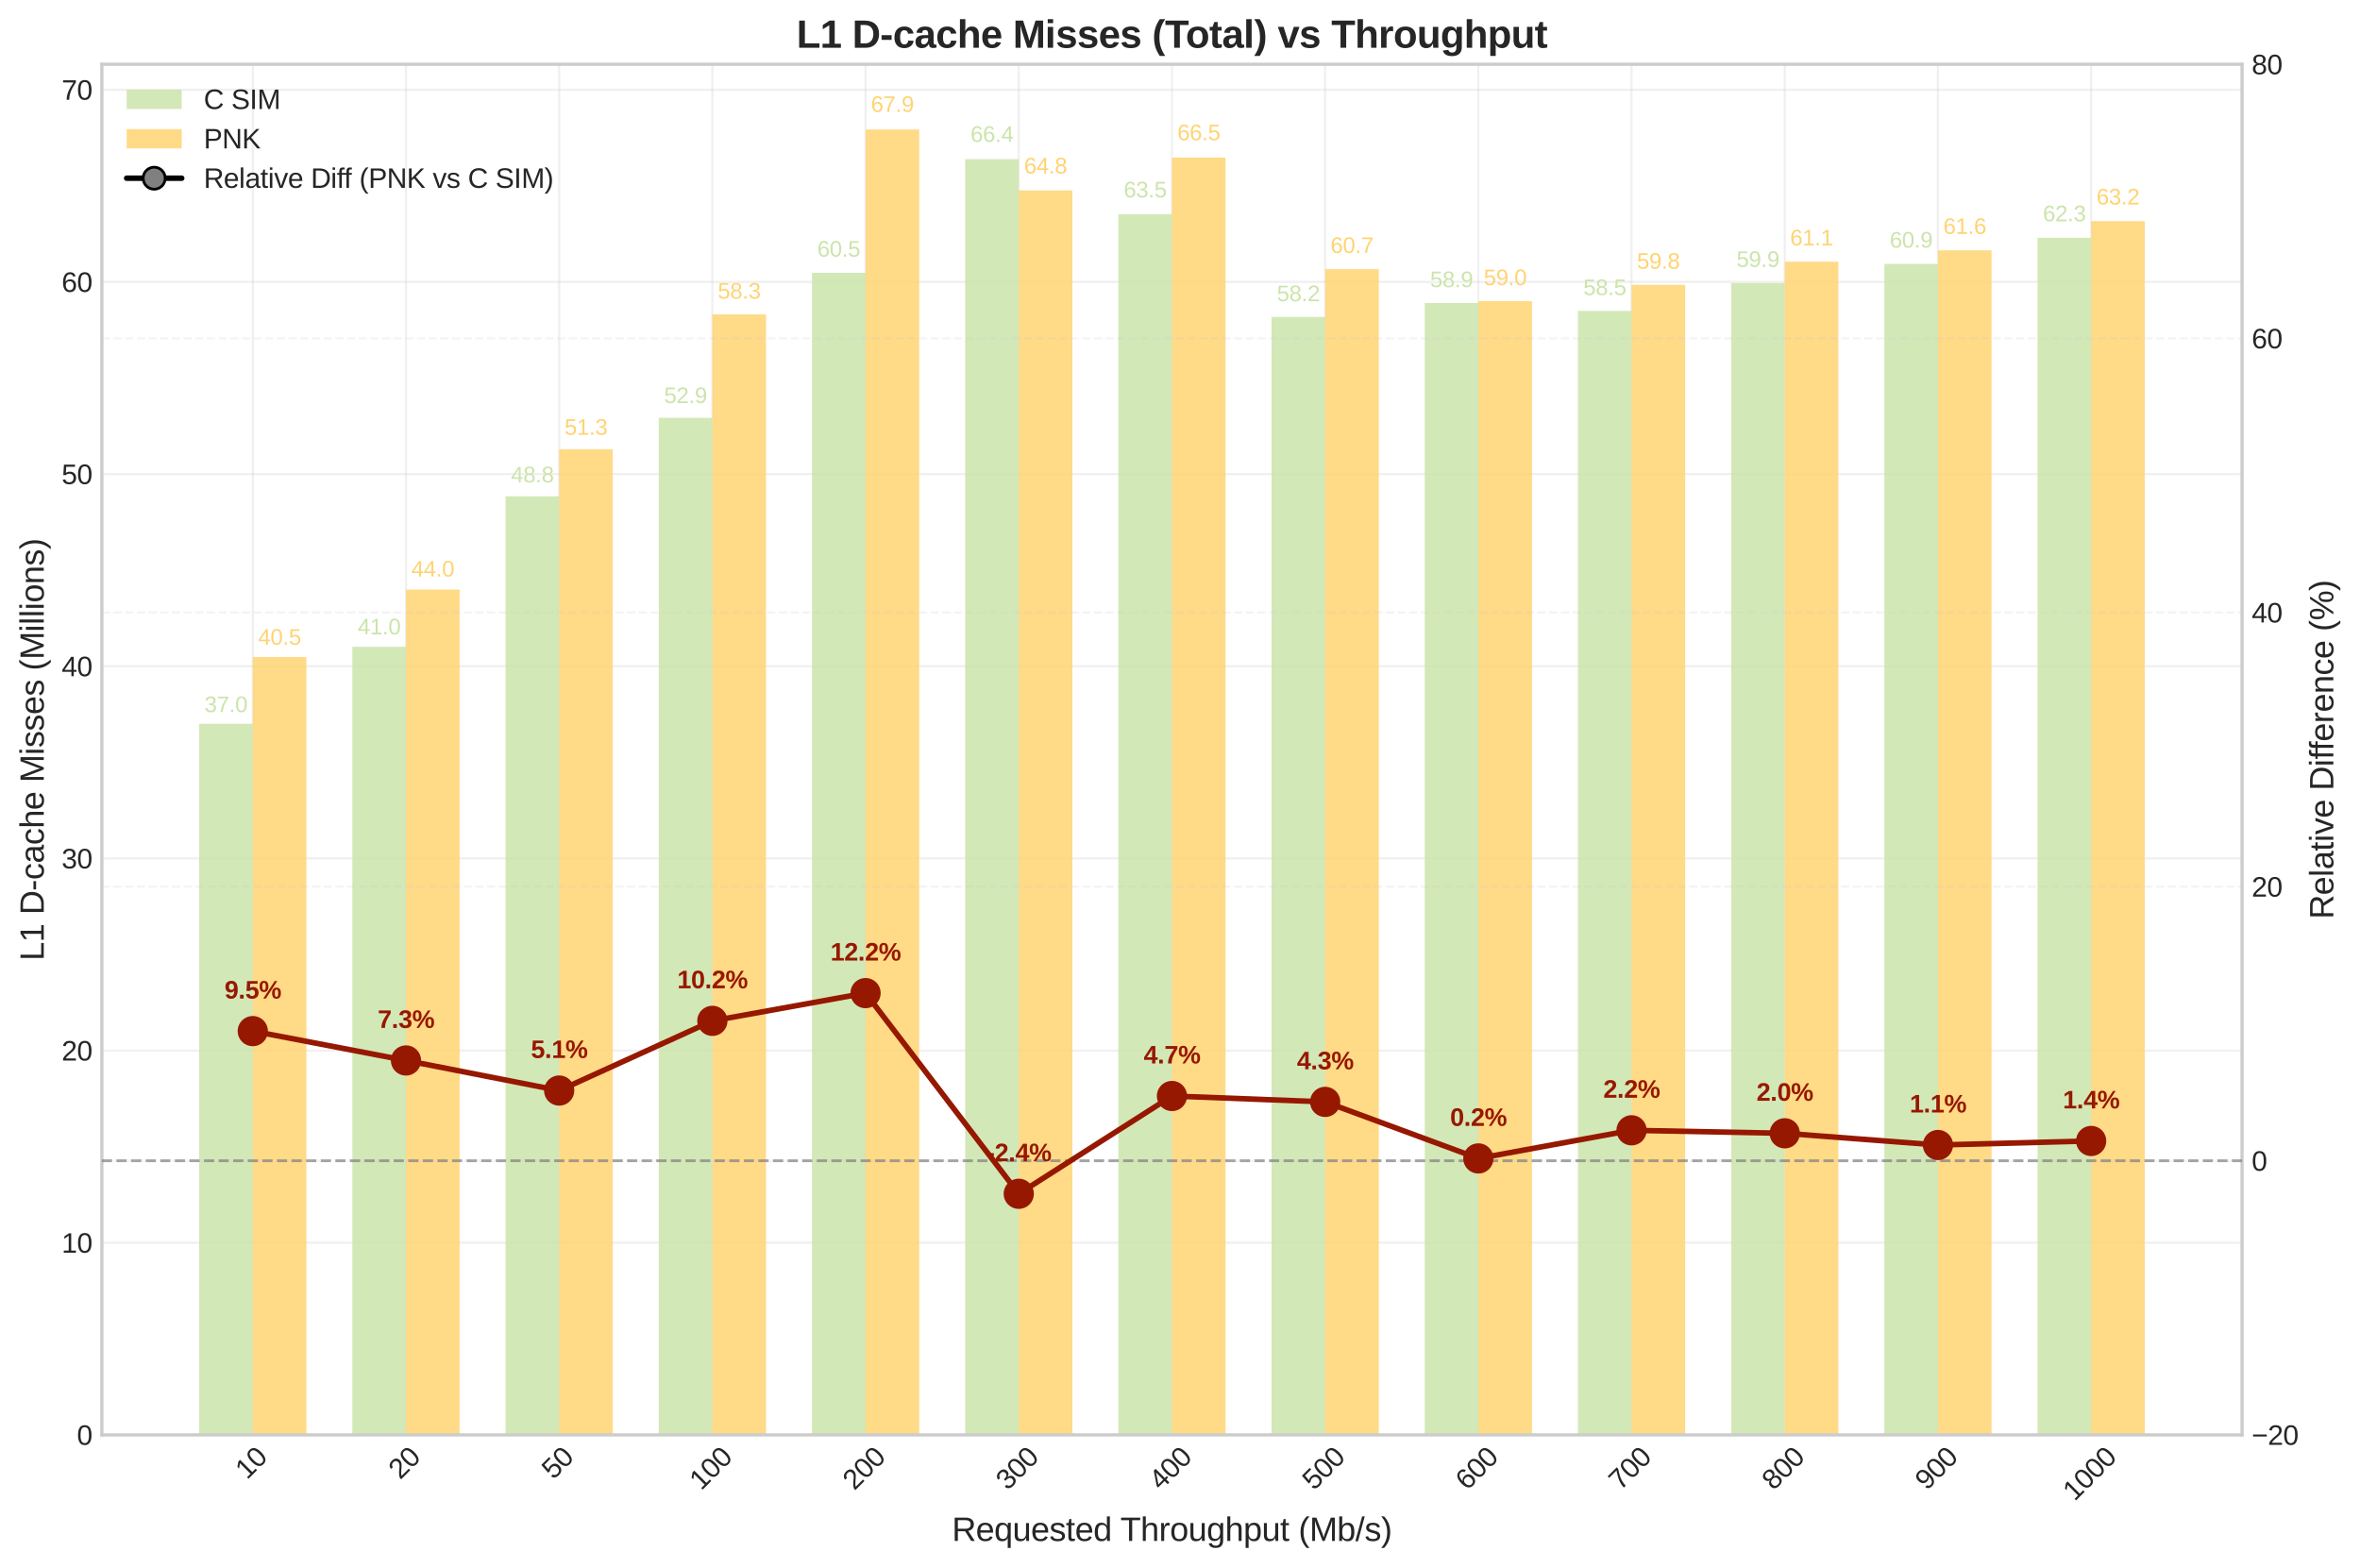 <?xml version="1.0" encoding="utf-8" standalone="no"?>
<!DOCTYPE svg PUBLIC "-//W3C//DTD SVG 1.1//EN"
  "http://www.w3.org/Graphics/SVG/1.1/DTD/svg11.dtd">
<svg xmlns:xlink="http://www.w3.org/1999/xlink" width="857.307pt" height="569.446pt" viewBox="0 0 857.307 569.446" xmlns="http://www.w3.org/2000/svg" version="1.1">
 <defs>
  <style type="text/css">*{stroke-linejoin: round; stroke-linecap: butt}</style>
 </defs>
 <g id="figure_1">
  <g id="patch_1">
   <path d="M 0 569.446 
L 857.307 569.446 
L 857.307 0 
L 0 0 
z
" style="fill: #ffffff"/>
  </g>
  <g id="axes_1">
   <g id="patch_2">
    <path d="M 37.008 521.239 
L 814.458 521.239 
L 814.458 23.346 
L 37.008 23.346 
z
" style="fill: #ffffff"/>
   </g>
   <g id="matplotlib.axis_1">
    <g id="xtick_1">
     <g id="line2d_1">
      <path d="M 91.825 521.239 
L 91.825 23.346 
" clip-path="url(#p6a5ff8e36b)" style="fill: none; stroke: #cccccc; stroke-opacity: 0.3; stroke-width: 0.8; stroke-linecap: round"/>
     </g>
     <g id="line2d_2"/>
     <g id="text_1">
      <!-- 10 -->
      <g style="fill: #262626" transform="translate(89.721 537.728) rotate(-45) scale(0.1 -0.1)">
       <defs>
        <path id="LiberationSans-31" d="M 488 0 
L 488 478 
L 1609 478 
L 1609 3866 
L 616 3156 
L 616 3688 
L 1656 4403 
L 2175 4403 
L 2175 478 
L 3247 478 
L 3247 0 
L 488 0 
z
" transform="scale(0.016)"/>
        <path id="LiberationSans-30" d="M 3309 2203 
Q 3309 1100 2920 518 
Q 2531 -63 1772 -63 
Q 1013 -63 631 515 
Q 250 1094 250 2203 
Q 250 3338 620 3903 
Q 991 4469 1791 4469 
Q 2569 4469 2939 3897 
Q 3309 3325 3309 2203 
z
M 2738 2203 
Q 2738 3156 2517 3584 
Q 2297 4013 1791 4013 
Q 1272 4013 1045 3591 
Q 819 3169 819 2203 
Q 819 1266 1048 831 
Q 1278 397 1778 397 
Q 2275 397 2506 840 
Q 2738 1284 2738 2203 
z
" transform="scale(0.016)"/>
       </defs>
       <use xlink:href="#LiberationSans-31"/>
       <use xlink:href="#LiberationSans-30" transform="translate(55.615 0)"/>
      </g>
     </g>
    </g>
    <g id="xtick_2">
     <g id="line2d_3">
      <path d="M 147.476 521.239 
L 147.476 23.346 
" clip-path="url(#p6a5ff8e36b)" style="fill: none; stroke: #cccccc; stroke-opacity: 0.3; stroke-width: 0.8; stroke-linecap: round"/>
     </g>
     <g id="line2d_4"/>
     <g id="text_2">
      <!-- 20 -->
      <g style="fill: #262626" transform="translate(145.373 537.728) rotate(-45) scale(0.1 -0.1)">
       <defs>
        <path id="LiberationSans-32" d="M 322 0 
L 322 397 
Q 481 763 711 1042 
Q 941 1322 1194 1548 
Q 1447 1775 1695 1969 
Q 1944 2163 2144 2356 
Q 2344 2550 2467 2762 
Q 2591 2975 2591 3244 
Q 2591 3606 2378 3806 
Q 2166 4006 1788 4006 
Q 1428 4006 1195 3811 
Q 963 3616 922 3263 
L 347 3316 
Q 409 3844 795 4156 
Q 1181 4469 1788 4469 
Q 2453 4469 2811 4155 
Q 3169 3841 3169 3263 
Q 3169 3006 3051 2753 
Q 2934 2500 2703 2247 
Q 2472 1994 1819 1463 
Q 1459 1169 1246 933 
Q 1034 697 941 478 
L 3238 478 
L 3238 0 
L 322 0 
z
" transform="scale(0.016)"/>
       </defs>
       <use xlink:href="#LiberationSans-32"/>
       <use xlink:href="#LiberationSans-30" transform="translate(55.615 0)"/>
      </g>
     </g>
    </g>
    <g id="xtick_3">
     <g id="line2d_5">
      <path d="M 203.128 521.239 
L 203.128 23.346 
" clip-path="url(#p6a5ff8e36b)" style="fill: none; stroke: #cccccc; stroke-opacity: 0.3; stroke-width: 0.8; stroke-linecap: round"/>
     </g>
     <g id="line2d_6"/>
     <g id="text_3">
      <!-- 50 -->
      <g style="fill: #262626" transform="translate(201.024 537.728) rotate(-45) scale(0.1 -0.1)">
       <defs>
        <path id="LiberationSans-35" d="M 3291 1434 
Q 3291 738 2877 337 
Q 2463 -63 1728 -63 
Q 1113 -63 734 206 
Q 356 475 256 984 
L 825 1050 
Q 1003 397 1741 397 
Q 2194 397 2450 670 
Q 2706 944 2706 1422 
Q 2706 1838 2448 2094 
Q 2191 2350 1753 2350 
Q 1525 2350 1328 2278 
Q 1131 2206 934 2034 
L 384 2034 
L 531 4403 
L 3034 4403 
L 3034 3925 
L 1044 3925 
L 959 2528 
Q 1325 2809 1869 2809 
Q 2519 2809 2905 2428 
Q 3291 2047 3291 1434 
z
" transform="scale(0.016)"/>
       </defs>
       <use xlink:href="#LiberationSans-35"/>
       <use xlink:href="#LiberationSans-30" transform="translate(55.615 0)"/>
      </g>
     </g>
    </g>
    <g id="xtick_4">
     <g id="line2d_7">
      <path d="M 258.779 521.239 
L 258.779 23.346 
" clip-path="url(#p6a5ff8e36b)" style="fill: none; stroke: #cccccc; stroke-opacity: 0.3; stroke-width: 0.8; stroke-linecap: round"/>
     </g>
     <g id="line2d_8"/>
     <g id="text_4">
      <!-- 100 -->
      <g style="fill: #262626" transform="translate(254.709 541.66) rotate(-45) scale(0.1 -0.1)">
       <use xlink:href="#LiberationSans-31"/>
       <use xlink:href="#LiberationSans-30" transform="translate(55.615 0)"/>
       <use xlink:href="#LiberationSans-30" transform="translate(111.23 0)"/>
      </g>
     </g>
    </g>
    <g id="xtick_5">
     <g id="line2d_9">
      <path d="M 314.43 521.239 
L 314.43 23.346 
" clip-path="url(#p6a5ff8e36b)" style="fill: none; stroke: #cccccc; stroke-opacity: 0.3; stroke-width: 0.8; stroke-linecap: round"/>
     </g>
     <g id="line2d_10"/>
     <g id="text_5">
      <!-- 200 -->
      <g style="fill: #262626" transform="translate(310.361 541.66) rotate(-45) scale(0.1 -0.1)">
       <use xlink:href="#LiberationSans-32"/>
       <use xlink:href="#LiberationSans-30" transform="translate(55.615 0)"/>
       <use xlink:href="#LiberationSans-30" transform="translate(111.23 0)"/>
      </g>
     </g>
    </g>
    <g id="xtick_6">
     <g id="line2d_11">
      <path d="M 370.082 521.239 
L 370.082 23.346 
" clip-path="url(#p6a5ff8e36b)" style="fill: none; stroke: #cccccc; stroke-opacity: 0.3; stroke-width: 0.8; stroke-linecap: round"/>
     </g>
     <g id="line2d_12"/>
     <g id="text_6">
      <!-- 300 -->
      <g style="fill: #262626" transform="translate(366.012 541.66) rotate(-45) scale(0.1 -0.1)">
       <defs>
        <path id="LiberationSans-33" d="M 3278 1216 
Q 3278 606 2890 271 
Q 2503 -63 1784 -63 
Q 1116 -63 717 239 
Q 319 541 244 1131 
L 825 1184 
Q 938 403 1784 403 
Q 2209 403 2451 612 
Q 2694 822 2694 1234 
Q 2694 1594 2417 1795 
Q 2141 1997 1619 1997 
L 1300 1997 
L 1300 2484 
L 1606 2484 
Q 2069 2484 2323 2686 
Q 2578 2888 2578 3244 
Q 2578 3597 2370 3801 
Q 2163 4006 1753 4006 
Q 1381 4006 1151 3815 
Q 922 3625 884 3278 
L 319 3322 
Q 381 3863 767 4166 
Q 1153 4469 1759 4469 
Q 2422 4469 2789 4161 
Q 3156 3853 3156 3303 
Q 3156 2881 2920 2617 
Q 2684 2353 2234 2259 
L 2234 2247 
Q 2728 2194 3003 1916 
Q 3278 1638 3278 1216 
z
" transform="scale(0.016)"/>
       </defs>
       <use xlink:href="#LiberationSans-33"/>
       <use xlink:href="#LiberationSans-30" transform="translate(55.615 0)"/>
       <use xlink:href="#LiberationSans-30" transform="translate(111.23 0)"/>
      </g>
     </g>
    </g>
    <g id="xtick_7">
     <g id="line2d_13">
      <path d="M 425.733 521.239 
L 425.733 23.346 
" clip-path="url(#p6a5ff8e36b)" style="fill: none; stroke: #cccccc; stroke-opacity: 0.3; stroke-width: 0.8; stroke-linecap: round"/>
     </g>
     <g id="line2d_14"/>
     <g id="text_7">
      <!-- 400 -->
      <g style="fill: #262626" transform="translate(421.663 541.66) rotate(-45) scale(0.1 -0.1)">
       <defs>
        <path id="LiberationSans-34" d="M 2753 997 
L 2753 0 
L 2222 0 
L 2222 997 
L 147 997 
L 147 1434 
L 2163 4403 
L 2753 4403 
L 2753 1441 
L 3372 1441 
L 3372 997 
L 2753 997 
z
M 2222 3769 
Q 2216 3750 2134 3603 
Q 2053 3456 2013 3397 
L 884 1734 
L 716 1503 
L 666 1441 
L 2222 1441 
L 2222 3769 
z
" transform="scale(0.016)"/>
       </defs>
       <use xlink:href="#LiberationSans-34"/>
       <use xlink:href="#LiberationSans-30" transform="translate(55.615 0)"/>
       <use xlink:href="#LiberationSans-30" transform="translate(111.23 0)"/>
      </g>
     </g>
    </g>
    <g id="xtick_8">
     <g id="line2d_15">
      <path d="M 481.385 521.239 
L 481.385 23.346 
" clip-path="url(#p6a5ff8e36b)" style="fill: none; stroke: #cccccc; stroke-opacity: 0.3; stroke-width: 0.8; stroke-linecap: round"/>
     </g>
     <g id="line2d_16"/>
     <g id="text_8">
      <!-- 500 -->
      <g style="fill: #262626" transform="translate(477.315 541.66) rotate(-45) scale(0.1 -0.1)">
       <use xlink:href="#LiberationSans-35"/>
       <use xlink:href="#LiberationSans-30" transform="translate(55.615 0)"/>
       <use xlink:href="#LiberationSans-30" transform="translate(111.23 0)"/>
      </g>
     </g>
    </g>
    <g id="xtick_9">
     <g id="line2d_17">
      <path d="M 537.036 521.239 
L 537.036 23.346 
" clip-path="url(#p6a5ff8e36b)" style="fill: none; stroke: #cccccc; stroke-opacity: 0.3; stroke-width: 0.8; stroke-linecap: round"/>
     </g>
     <g id="line2d_18"/>
     <g id="text_9">
      <!-- 600 -->
      <g style="fill: #262626" transform="translate(532.966 541.66) rotate(-45) scale(0.1 -0.1)">
       <defs>
        <path id="LiberationSans-36" d="M 3278 1441 
Q 3278 744 2900 340 
Q 2522 -63 1856 -63 
Q 1113 -63 719 490 
Q 325 1044 325 2100 
Q 325 3244 734 3856 
Q 1144 4469 1900 4469 
Q 2897 4469 3156 3572 
L 2619 3475 
Q 2453 4013 1894 4013 
Q 1413 4013 1148 3564 
Q 884 3116 884 2266 
Q 1038 2550 1316 2698 
Q 1594 2847 1953 2847 
Q 2563 2847 2920 2465 
Q 3278 2084 3278 1441 
z
M 2706 1416 
Q 2706 1894 2472 2153 
Q 2238 2413 1819 2413 
Q 1425 2413 1183 2183 
Q 941 1953 941 1550 
Q 941 1041 1192 716 
Q 1444 391 1838 391 
Q 2244 391 2475 664 
Q 2706 938 2706 1416 
z
" transform="scale(0.016)"/>
       </defs>
       <use xlink:href="#LiberationSans-36"/>
       <use xlink:href="#LiberationSans-30" transform="translate(55.615 0)"/>
       <use xlink:href="#LiberationSans-30" transform="translate(111.23 0)"/>
      </g>
     </g>
    </g>
    <g id="xtick_10">
     <g id="line2d_19">
      <path d="M 592.687 521.239 
L 592.687 23.346 
" clip-path="url(#p6a5ff8e36b)" style="fill: none; stroke: #cccccc; stroke-opacity: 0.3; stroke-width: 0.8; stroke-linecap: round"/>
     </g>
     <g id="line2d_20"/>
     <g id="text_10">
      <!-- 700 -->
      <g style="fill: #262626" transform="translate(588.618 541.66) rotate(-45) scale(0.1 -0.1)">
       <defs>
        <path id="LiberationSans-37" d="M 3238 3947 
Q 2563 2916 2284 2331 
Q 2006 1747 1867 1178 
Q 1728 609 1728 0 
L 1141 0 
Q 1141 844 1498 1776 
Q 1856 2709 2694 3925 
L 328 3925 
L 328 4403 
L 3238 4403 
L 3238 3947 
z
" transform="scale(0.016)"/>
       </defs>
       <use xlink:href="#LiberationSans-37"/>
       <use xlink:href="#LiberationSans-30" transform="translate(55.615 0)"/>
       <use xlink:href="#LiberationSans-30" transform="translate(111.23 0)"/>
      </g>
     </g>
    </g>
    <g id="xtick_11">
     <g id="line2d_21">
      <path d="M 648.339 521.239 
L 648.339 23.346 
" clip-path="url(#p6a5ff8e36b)" style="fill: none; stroke: #cccccc; stroke-opacity: 0.3; stroke-width: 0.8; stroke-linecap: round"/>
     </g>
     <g id="line2d_22"/>
     <g id="text_11">
      <!-- 800 -->
      <g style="fill: #262626" transform="translate(644.269 541.66) rotate(-45) scale(0.1 -0.1)">
       <defs>
        <path id="LiberationSans-38" d="M 3281 1228 
Q 3281 619 2893 278 
Q 2506 -63 1781 -63 
Q 1075 -63 676 271 
Q 278 606 278 1222 
Q 278 1653 525 1947 
Q 772 2241 1156 2303 
L 1156 2316 
Q 797 2400 589 2681 
Q 381 2963 381 3341 
Q 381 3844 757 4156 
Q 1134 4469 1769 4469 
Q 2419 4469 2795 4162 
Q 3172 3856 3172 3334 
Q 3172 2956 2962 2675 
Q 2753 2394 2391 2322 
L 2391 2309 
Q 2813 2241 3047 1952 
Q 3281 1663 3281 1228 
z
M 2588 3303 
Q 2588 4050 1769 4050 
Q 1372 4050 1164 3862 
Q 956 3675 956 3303 
Q 956 2925 1170 2726 
Q 1384 2528 1775 2528 
Q 2172 2528 2380 2711 
Q 2588 2894 2588 3303 
z
M 2697 1281 
Q 2697 1691 2453 1898 
Q 2209 2106 1769 2106 
Q 1341 2106 1100 1882 
Q 859 1659 859 1269 
Q 859 359 1788 359 
Q 2247 359 2472 579 
Q 2697 800 2697 1281 
z
" transform="scale(0.016)"/>
       </defs>
       <use xlink:href="#LiberationSans-38"/>
       <use xlink:href="#LiberationSans-30" transform="translate(55.615 0)"/>
       <use xlink:href="#LiberationSans-30" transform="translate(111.23 0)"/>
      </g>
     </g>
    </g>
    <g id="xtick_12">
     <g id="line2d_23">
      <path d="M 703.99 521.239 
L 703.99 23.346 
" clip-path="url(#p6a5ff8e36b)" style="fill: none; stroke: #cccccc; stroke-opacity: 0.3; stroke-width: 0.8; stroke-linecap: round"/>
     </g>
     <g id="line2d_24"/>
     <g id="text_12">
      <!-- 900 -->
      <g style="fill: #262626" transform="translate(699.92 541.66) rotate(-45) scale(0.1 -0.1)">
       <defs>
        <path id="LiberationSans-39" d="M 3256 2291 
Q 3256 1156 2842 546 
Q 2428 -63 1663 -63 
Q 1147 -63 836 154 
Q 525 372 391 856 
L 928 941 
Q 1097 391 1672 391 
Q 2156 391 2422 841 
Q 2688 1291 2700 2125 
Q 2575 1844 2272 1673 
Q 1969 1503 1606 1503 
Q 1013 1503 656 1909 
Q 300 2316 300 2988 
Q 300 3678 687 4073 
Q 1075 4469 1766 4469 
Q 2500 4469 2878 3925 
Q 3256 3381 3256 2291 
z
M 2644 2834 
Q 2644 3366 2400 3689 
Q 2156 4013 1747 4013 
Q 1341 4013 1106 3736 
Q 872 3459 872 2988 
Q 872 2506 1106 2226 
Q 1341 1947 1741 1947 
Q 1984 1947 2193 2058 
Q 2403 2169 2523 2372 
Q 2644 2575 2644 2834 
z
" transform="scale(0.016)"/>
       </defs>
       <use xlink:href="#LiberationSans-39"/>
       <use xlink:href="#LiberationSans-30" transform="translate(55.615 0)"/>
       <use xlink:href="#LiberationSans-30" transform="translate(111.23 0)"/>
      </g>
     </g>
    </g>
    <g id="xtick_13">
     <g id="line2d_25">
      <path d="M 759.641 521.239 
L 759.641 23.346 
" clip-path="url(#p6a5ff8e36b)" style="fill: none; stroke: #cccccc; stroke-opacity: 0.3; stroke-width: 0.8; stroke-linecap: round"/>
     </g>
     <g id="line2d_26"/>
     <g id="text_13">
      <!-- 1000 -->
      <g style="fill: #262626" transform="translate(753.606 545.592) rotate(-45) scale(0.1 -0.1)">
       <use xlink:href="#LiberationSans-31"/>
       <use xlink:href="#LiberationSans-30" transform="translate(55.615 0)"/>
       <use xlink:href="#LiberationSans-30" transform="translate(111.23 0)"/>
       <use xlink:href="#LiberationSans-30" transform="translate(166.846 0)"/>
      </g>
     </g>
    </g>
    <g id="text_14">
     <!-- Requested Throughput (Mb/s) -->
     <g style="fill: #262626" transform="translate(345.803 559.756) scale(0.12 -0.12)">
      <defs>
       <path id="LiberationSans-52" d="M 3638 0 
L 2494 1828 
L 1122 1828 
L 1122 0 
L 525 0 
L 525 4403 
L 2597 4403 
Q 3341 4403 3745 4070 
Q 4150 3738 4150 3144 
Q 4150 2653 3864 2318 
Q 3578 1984 3075 1897 
L 4325 0 
L 3638 0 
z
M 3550 3138 
Q 3550 3522 3289 3723 
Q 3028 3925 2538 3925 
L 1122 3925 
L 1122 2300 
L 2563 2300 
Q 3034 2300 3292 2520 
Q 3550 2741 3550 3138 
z
" transform="scale(0.016)"/>
       <path id="LiberationSans-65" d="M 863 1572 
Q 863 991 1103 675 
Q 1344 359 1806 359 
Q 2172 359 2392 506 
Q 2613 653 2691 878 
L 3184 738 
Q 2881 -63 1806 -63 
Q 1056 -63 664 384 
Q 272 831 272 1713 
Q 272 2550 664 2997 
Q 1056 3444 1784 3444 
Q 3275 3444 3275 1647 
L 3275 1572 
L 863 1572 
z
M 2694 2003 
Q 2647 2538 2422 2783 
Q 2197 3028 1775 3028 
Q 1366 3028 1127 2754 
Q 888 2481 869 2003 
L 2694 2003 
z
" transform="scale(0.016)"/>
       <path id="LiberationSans-71" d="M 1513 -63 
Q 869 -63 569 371 
Q 269 806 269 1675 
Q 269 3444 1513 3444 
Q 1897 3444 2147 3308 
Q 2397 3172 2566 2856 
L 2572 2856 
Q 2572 2950 2584 3179 
Q 2597 3409 2609 3425 
L 3150 3425 
Q 3128 3241 3128 2503 
L 3128 -1328 
L 2566 -1328 
L 2566 44 
L 2578 556 
L 2572 556 
Q 2403 222 2156 79 
Q 1909 -63 1513 -63 
z
M 2566 1731 
Q 2566 2391 2350 2709 
Q 2134 3028 1663 3028 
Q 1234 3028 1046 2709 
Q 859 2391 859 1694 
Q 859 984 1048 678 
Q 1238 372 1656 372 
Q 2134 372 2350 712 
Q 2566 1053 2566 1731 
z
" transform="scale(0.016)"/>
       <path id="LiberationSans-75" d="M 981 3381 
L 981 1238 
Q 981 903 1047 718 
Q 1113 534 1256 453 
Q 1400 372 1678 372 
Q 2084 372 2318 650 
Q 2553 928 2553 1422 
L 2553 3381 
L 3116 3381 
L 3116 722 
Q 3116 131 3134 0 
L 2603 0 
Q 2600 16 2597 84 
Q 2594 153 2589 242 
Q 2584 331 2578 578 
L 2569 578 
Q 2375 228 2120 82 
Q 1866 -63 1488 -63 
Q 931 -63 673 214 
Q 416 491 416 1128 
L 416 3381 
L 981 3381 
z
" transform="scale(0.016)"/>
       <path id="LiberationSans-73" d="M 2969 934 
Q 2969 456 2608 196 
Q 2247 -63 1597 -63 
Q 966 -63 623 145 
Q 281 353 178 794 
L 675 891 
Q 747 619 972 492 
Q 1197 366 1597 366 
Q 2025 366 2223 497 
Q 2422 628 2422 891 
Q 2422 1091 2284 1216 
Q 2147 1341 1841 1422 
L 1438 1528 
Q 953 1653 748 1773 
Q 544 1894 428 2066 
Q 313 2238 313 2488 
Q 313 2950 642 3192 
Q 972 3434 1603 3434 
Q 2163 3434 2492 3237 
Q 2822 3041 2909 2606 
L 2403 2544 
Q 2356 2769 2151 2889 
Q 1947 3009 1603 3009 
Q 1222 3009 1040 2893 
Q 859 2778 859 2544 
Q 859 2400 934 2306 
Q 1009 2213 1156 2147 
Q 1303 2081 1775 1966 
Q 2222 1853 2419 1758 
Q 2616 1663 2730 1547 
Q 2844 1431 2906 1279 
Q 2969 1128 2969 934 
z
" transform="scale(0.016)"/>
       <path id="LiberationSans-74" d="M 1731 25 
Q 1453 -50 1163 -50 
Q 488 -50 488 716 
L 488 2972 
L 97 2972 
L 97 3381 
L 509 3381 
L 675 4138 
L 1050 4138 
L 1050 3381 
L 1675 3381 
L 1675 2972 
L 1050 2972 
L 1050 838 
Q 1050 594 1129 495 
Q 1209 397 1406 397 
Q 1519 397 1731 441 
L 1731 25 
z
" transform="scale(0.016)"/>
       <path id="LiberationSans-64" d="M 2566 544 
Q 2409 219 2151 78 
Q 1894 -63 1513 -63 
Q 872 -63 570 368 
Q 269 800 269 1675 
Q 269 3444 1513 3444 
Q 1897 3444 2153 3303 
Q 2409 3163 2566 2856 
L 2572 2856 
L 2566 3234 
L 2566 4638 
L 3128 4638 
L 3128 697 
Q 3128 169 3147 0 
L 2609 0 
Q 2600 50 2589 231 
Q 2578 413 2578 544 
L 2566 544 
z
M 859 1694 
Q 859 984 1046 678 
Q 1234 372 1656 372 
Q 2134 372 2350 703 
Q 2566 1034 2566 1731 
Q 2566 2403 2350 2715 
Q 2134 3028 1663 3028 
Q 1238 3028 1048 2714 
Q 859 2400 859 1694 
z
" transform="scale(0.016)"/>
       <path id="LiberationSans-20" transform="scale(0.016)"/>
       <path id="LiberationSans-54" d="M 2250 3916 
L 2250 0 
L 1656 0 
L 1656 3916 
L 144 3916 
L 144 4403 
L 3763 4403 
L 3763 3916 
L 2250 3916 
z
" transform="scale(0.016)"/>
       <path id="LiberationSans-68" d="M 991 2803 
Q 1172 3134 1426 3289 
Q 1681 3444 2072 3444 
Q 2622 3444 2883 3170 
Q 3144 2897 3144 2253 
L 3144 0 
L 2578 0 
L 2578 2144 
Q 2578 2500 2512 2673 
Q 2447 2847 2297 2928 
Q 2147 3009 1881 3009 
Q 1484 3009 1245 2734 
Q 1006 2459 1006 1994 
L 1006 0 
L 444 0 
L 444 4638 
L 1006 4638 
L 1006 3431 
Q 1006 3241 995 3037 
Q 984 2834 981 2803 
L 991 2803 
z
" transform="scale(0.016)"/>
       <path id="LiberationSans-72" d="M 444 0 
L 444 2594 
Q 444 2950 425 3381 
L 956 3381 
Q 981 2806 981 2691 
L 994 2691 
Q 1128 3125 1303 3284 
Q 1478 3444 1797 3444 
Q 1909 3444 2025 3413 
L 2025 2897 
Q 1913 2928 1725 2928 
Q 1375 2928 1190 2626 
Q 1006 2325 1006 1763 
L 1006 0 
L 444 0 
z
" transform="scale(0.016)"/>
       <path id="LiberationSans-6f" d="M 3291 1694 
Q 3291 806 2900 371 
Q 2509 -63 1766 -63 
Q 1025 -63 647 389 
Q 269 841 269 1694 
Q 269 3444 1784 3444 
Q 2559 3444 2925 3017 
Q 3291 2591 3291 1694 
z
M 2700 1694 
Q 2700 2394 2492 2711 
Q 2284 3028 1794 3028 
Q 1300 3028 1079 2704 
Q 859 2381 859 1694 
Q 859 1025 1076 689 
Q 1294 353 1759 353 
Q 2266 353 2483 678 
Q 2700 1003 2700 1694 
z
" transform="scale(0.016)"/>
       <path id="LiberationSans-67" d="M 1713 -1328 
Q 1159 -1328 831 -1111 
Q 503 -894 409 -494 
L 975 -413 
Q 1031 -647 1223 -773 
Q 1416 -900 1728 -900 
Q 2569 -900 2569 84 
L 2569 628 
L 2563 628 
Q 2403 303 2125 139 
Q 1847 -25 1475 -25 
Q 853 -25 561 387 
Q 269 800 269 1684 
Q 269 2581 583 3007 
Q 897 3434 1538 3434 
Q 1897 3434 2161 3270 
Q 2425 3106 2569 2803 
L 2575 2803 
Q 2575 2897 2587 3128 
Q 2600 3359 2613 3381 
L 3147 3381 
Q 3128 3213 3128 2681 
L 3128 97 
Q 3128 -1328 1713 -1328 
z
M 2569 1691 
Q 2569 2103 2456 2401 
Q 2344 2700 2139 2858 
Q 1934 3016 1675 3016 
Q 1244 3016 1047 2703 
Q 850 2391 850 1691 
Q 850 997 1034 694 
Q 1219 391 1666 391 
Q 1931 391 2137 547 
Q 2344 703 2456 995 
Q 2569 1288 2569 1691 
z
" transform="scale(0.016)"/>
       <path id="LiberationSans-70" d="M 3291 1706 
Q 3291 -63 2047 -63 
Q 1266 -63 997 525 
L 981 525 
Q 994 500 994 -6 
L 994 -1328 
L 431 -1328 
L 431 2691 
Q 431 3213 413 3381 
L 956 3381 
Q 959 3369 965 3292 
Q 972 3216 980 3056 
Q 988 2897 988 2838 
L 1000 2838 
Q 1150 3150 1397 3295 
Q 1644 3441 2047 3441 
Q 2672 3441 2981 3022 
Q 3291 2603 3291 1706 
z
M 2700 1694 
Q 2700 2400 2509 2703 
Q 2319 3006 1903 3006 
Q 1569 3006 1380 2865 
Q 1191 2725 1092 2426 
Q 994 2128 994 1650 
Q 994 984 1206 668 
Q 1419 353 1897 353 
Q 2316 353 2508 661 
Q 2700 969 2700 1694 
z
" transform="scale(0.016)"/>
       <path id="LiberationSans-28" d="M 397 1663 
Q 397 2566 680 3284 
Q 963 4003 1550 4638 
L 2094 4638 
Q 1509 3988 1236 3256 
Q 963 2525 963 1656 
Q 963 791 1233 62 
Q 1503 -666 2094 -1325 
L 1550 -1325 
Q 959 -688 678 32 
Q 397 753 397 1650 
L 397 1663 
z
" transform="scale(0.016)"/>
       <path id="LiberationSans-4d" d="M 4269 0 
L 4269 2938 
Q 4269 3425 4297 3875 
Q 4144 3316 4022 3000 
L 2884 0 
L 2466 0 
L 1313 3000 
L 1138 3531 
L 1034 3875 
L 1044 3528 
L 1056 2938 
L 1056 0 
L 525 0 
L 525 4403 
L 1309 4403 
L 2481 1350 
Q 2544 1166 2601 955 
Q 2659 744 2678 650 
Q 2703 775 2783 1029 
Q 2863 1284 2891 1350 
L 4041 4403 
L 4806 4403 
L 4806 0 
L 4269 0 
z
" transform="scale(0.016)"/>
       <path id="LiberationSans-62" d="M 3291 1706 
Q 3291 -63 2047 -63 
Q 1663 -63 1408 76 
Q 1153 216 994 525 
L 988 525 
Q 988 428 975 229 
Q 963 31 956 0 
L 413 0 
Q 431 169 431 697 
L 431 4638 
L 994 4638 
L 994 3316 
Q 994 3113 981 2838 
L 994 2838 
Q 1150 3163 1408 3303 
Q 1666 3444 2047 3444 
Q 2688 3444 2989 3012 
Q 3291 2581 3291 1706 
z
M 2700 1688 
Q 2700 2397 2512 2703 
Q 2325 3009 1903 3009 
Q 1428 3009 1211 2684 
Q 994 2359 994 1653 
Q 994 988 1206 670 
Q 1419 353 1897 353 
Q 2322 353 2511 667 
Q 2700 981 2700 1688 
z
" transform="scale(0.016)"/>
       <path id="LiberationSans-2f" d="M 0 -63 
L 1284 4638 
L 1778 4638 
L 506 -63 
L 0 -63 
z
" transform="scale(0.016)"/>
       <path id="LiberationSans-29" d="M 1734 1650 
Q 1734 747 1451 28 
Q 1169 -691 581 -1325 
L 38 -1325 
Q 625 -669 897 57 
Q 1169 784 1169 1656 
Q 1169 2528 895 3256 
Q 622 3984 38 4638 
L 581 4638 
Q 1172 4000 1453 3279 
Q 1734 2559 1734 1663 
L 1734 1650 
z
" transform="scale(0.016)"/>
      </defs>
      <use xlink:href="#LiberationSans-52"/>
      <use xlink:href="#LiberationSans-65" transform="translate(72.217 0)"/>
      <use xlink:href="#LiberationSans-71" transform="translate(127.832 0)"/>
      <use xlink:href="#LiberationSans-75" transform="translate(183.447 0)"/>
      <use xlink:href="#LiberationSans-65" transform="translate(239.062 0)"/>
      <use xlink:href="#LiberationSans-73" transform="translate(294.678 0)"/>
      <use xlink:href="#LiberationSans-74" transform="translate(344.678 0)"/>
      <use xlink:href="#LiberationSans-65" transform="translate(372.461 0)"/>
      <use xlink:href="#LiberationSans-64" transform="translate(428.076 0)"/>
      <use xlink:href="#LiberationSans-20" transform="translate(483.691 0)"/>
      <use xlink:href="#LiberationSans-54" transform="translate(509.725 0)"/>
      <use xlink:href="#LiberationSans-68" transform="translate(570.809 0)"/>
      <use xlink:href="#LiberationSans-72" transform="translate(626.424 0)"/>
      <use xlink:href="#LiberationSans-6f" transform="translate(659.725 0)"/>
      <use xlink:href="#LiberationSans-75" transform="translate(715.34 0)"/>
      <use xlink:href="#LiberationSans-67" transform="translate(770.955 0)"/>
      <use xlink:href="#LiberationSans-68" transform="translate(826.57 0)"/>
      <use xlink:href="#LiberationSans-70" transform="translate(882.186 0)"/>
      <use xlink:href="#LiberationSans-75" transform="translate(937.801 0)"/>
      <use xlink:href="#LiberationSans-74" transform="translate(993.416 0)"/>
      <use xlink:href="#LiberationSans-20" transform="translate(1021.199 0)"/>
      <use xlink:href="#LiberationSans-28" transform="translate(1048.982 0)"/>
      <use xlink:href="#LiberationSans-4d" transform="translate(1082.283 0)"/>
      <use xlink:href="#LiberationSans-62" transform="translate(1165.584 0)"/>
      <use xlink:href="#LiberationSans-2f" transform="translate(1221.199 0)"/>
      <use xlink:href="#LiberationSans-73" transform="translate(1248.982 0)"/>
      <use xlink:href="#LiberationSans-29" transform="translate(1298.982 0)"/>
     </g>
    </g>
   </g>
   <g id="matplotlib.axis_2">
    <g id="ytick_1">
     <g id="line2d_27">
      <path d="M 37.008 521.239 
L 814.458 521.239 
" clip-path="url(#p6a5ff8e36b)" style="fill: none; stroke: #cccccc; stroke-opacity: 0.3; stroke-width: 0.8; stroke-linecap: round"/>
     </g>
     <g id="line2d_28"/>
     <g id="text_15">
      <!-- 0 -->
      <g style="fill: #262626" transform="translate(27.947 524.862) scale(0.1 -0.1)">
       <use xlink:href="#LiberationSans-30"/>
      </g>
     </g>
    </g>
    <g id="ytick_2">
     <g id="line2d_29">
      <path d="M 37.008 451.434 
L 814.458 451.434 
" clip-path="url(#p6a5ff8e36b)" style="fill: none; stroke: #cccccc; stroke-opacity: 0.3; stroke-width: 0.8; stroke-linecap: round"/>
     </g>
     <g id="line2d_30"/>
     <g id="text_16">
      <!-- 10 -->
      <g style="fill: #262626" transform="translate(22.386 455.057) scale(0.1 -0.1)">
       <use xlink:href="#LiberationSans-31"/>
       <use xlink:href="#LiberationSans-30" transform="translate(55.615 0)"/>
      </g>
     </g>
    </g>
    <g id="ytick_3">
     <g id="line2d_31">
      <path d="M 37.008 381.629 
L 814.458 381.629 
" clip-path="url(#p6a5ff8e36b)" style="fill: none; stroke: #cccccc; stroke-opacity: 0.3; stroke-width: 0.8; stroke-linecap: round"/>
     </g>
     <g id="line2d_32"/>
     <g id="text_17">
      <!-- 20 -->
      <g style="fill: #262626" transform="translate(22.386 385.252) scale(0.1 -0.1)">
       <use xlink:href="#LiberationSans-32"/>
       <use xlink:href="#LiberationSans-30" transform="translate(55.615 0)"/>
      </g>
     </g>
    </g>
    <g id="ytick_4">
     <g id="line2d_33">
      <path d="M 37.008 311.824 
L 814.458 311.824 
" clip-path="url(#p6a5ff8e36b)" style="fill: none; stroke: #cccccc; stroke-opacity: 0.3; stroke-width: 0.8; stroke-linecap: round"/>
     </g>
     <g id="line2d_34"/>
     <g id="text_18">
      <!-- 30 -->
      <g style="fill: #262626" transform="translate(22.386 315.447) scale(0.1 -0.1)">
       <use xlink:href="#LiberationSans-33"/>
       <use xlink:href="#LiberationSans-30" transform="translate(55.615 0)"/>
      </g>
     </g>
    </g>
    <g id="ytick_5">
     <g id="line2d_35">
      <path d="M 37.008 242.019 
L 814.458 242.019 
" clip-path="url(#p6a5ff8e36b)" style="fill: none; stroke: #cccccc; stroke-opacity: 0.3; stroke-width: 0.8; stroke-linecap: round"/>
     </g>
     <g id="line2d_36"/>
     <g id="text_19">
      <!-- 40 -->
      <g style="fill: #262626" transform="translate(22.386 245.642) scale(0.1 -0.1)">
       <use xlink:href="#LiberationSans-34"/>
       <use xlink:href="#LiberationSans-30" transform="translate(55.615 0)"/>
      </g>
     </g>
    </g>
    <g id="ytick_6">
     <g id="line2d_37">
      <path d="M 37.008 172.214 
L 814.458 172.214 
" clip-path="url(#p6a5ff8e36b)" style="fill: none; stroke: #cccccc; stroke-opacity: 0.3; stroke-width: 0.8; stroke-linecap: round"/>
     </g>
     <g id="line2d_38"/>
     <g id="text_20">
      <!-- 50 -->
      <g style="fill: #262626" transform="translate(22.386 175.837) scale(0.1 -0.1)">
       <use xlink:href="#LiberationSans-35"/>
       <use xlink:href="#LiberationSans-30" transform="translate(55.615 0)"/>
      </g>
     </g>
    </g>
    <g id="ytick_7">
     <g id="line2d_39">
      <path d="M 37.008 102.409 
L 814.458 102.409 
" clip-path="url(#p6a5ff8e36b)" style="fill: none; stroke: #cccccc; stroke-opacity: 0.3; stroke-width: 0.8; stroke-linecap: round"/>
     </g>
     <g id="line2d_40"/>
     <g id="text_21">
      <!-- 60 -->
      <g style="fill: #262626" transform="translate(22.386 106.032) scale(0.1 -0.1)">
       <use xlink:href="#LiberationSans-36"/>
       <use xlink:href="#LiberationSans-30" transform="translate(55.615 0)"/>
      </g>
     </g>
    </g>
    <g id="ytick_8">
     <g id="line2d_41">
      <path d="M 37.008 32.604 
L 814.458 32.604 
" clip-path="url(#p6a5ff8e36b)" style="fill: none; stroke: #cccccc; stroke-opacity: 0.3; stroke-width: 0.8; stroke-linecap: round"/>
     </g>
     <g id="line2d_42"/>
     <g id="text_22">
      <!-- 70 -->
      <g style="fill: #262626" transform="translate(22.386 36.227) scale(0.1 -0.1)">
       <use xlink:href="#LiberationSans-37"/>
       <use xlink:href="#LiberationSans-30" transform="translate(55.615 0)"/>
      </g>
     </g>
    </g>
    <g id="text_23">
     <!-- L1 D-cache Misses (Millions) -->
     <g style="fill: #262626" transform="translate(15.896 348.973) rotate(-90) scale(0.12 -0.12)">
      <defs>
       <path id="LiberationSans-4c" d="M 525 0 
L 525 4403 
L 1122 4403 
L 1122 488 
L 3347 488 
L 3347 0 
L 525 0 
z
" transform="scale(0.016)"/>
       <path id="LiberationSans-44" d="M 4316 2247 
Q 4316 1566 4050 1055 
Q 3784 544 3296 272 
Q 2809 0 2172 0 
L 525 0 
L 525 4403 
L 1981 4403 
Q 3100 4403 3708 3842 
Q 4316 3281 4316 2247 
z
M 3716 2247 
Q 3716 3066 3267 3495 
Q 2819 3925 1969 3925 
L 1122 3925 
L 1122 478 
L 2103 478 
Q 2588 478 2955 690 
Q 3322 903 3519 1303 
Q 3716 1703 3716 2247 
z
" transform="scale(0.016)"/>
       <path id="LiberationSans-2d" d="M 284 1450 
L 284 1950 
L 1847 1950 
L 1847 1450 
L 284 1450 
z
" transform="scale(0.016)"/>
       <path id="LiberationSans-63" d="M 859 1706 
Q 859 1031 1071 706 
Q 1284 381 1713 381 
Q 2013 381 2214 543 
Q 2416 706 2463 1044 
L 3031 1006 
Q 2966 519 2616 228 
Q 2266 -63 1728 -63 
Q 1019 -63 645 385 
Q 272 834 272 1694 
Q 272 2547 647 2995 
Q 1022 3444 1722 3444 
Q 2241 3444 2583 3175 
Q 2925 2906 3013 2434 
L 2434 2391 
Q 2391 2672 2212 2837 
Q 2034 3003 1706 3003 
Q 1259 3003 1059 2706 
Q 859 2409 859 1706 
z
" transform="scale(0.016)"/>
       <path id="LiberationSans-61" d="M 1294 -63 
Q 784 -63 528 206 
Q 272 475 272 944 
Q 272 1469 617 1750 
Q 963 2031 1731 2050 
L 2491 2063 
L 2491 2247 
Q 2491 2659 2316 2837 
Q 2141 3016 1766 3016 
Q 1388 3016 1216 2887 
Q 1044 2759 1009 2478 
L 422 2531 
Q 566 3444 1778 3444 
Q 2416 3444 2737 3151 
Q 3059 2859 3059 2306 
L 3059 850 
Q 3059 600 3125 473 
Q 3191 347 3375 347 
Q 3456 347 3559 369 
L 3559 19 
Q 3347 -31 3125 -31 
Q 2813 -31 2670 133 
Q 2528 297 2509 647 
L 2491 647 
Q 2275 259 1989 98 
Q 1703 -63 1294 -63 
z
M 1422 359 
Q 1731 359 1972 500 
Q 2213 641 2352 886 
Q 2491 1131 2491 1391 
L 2491 1669 
L 1875 1656 
Q 1478 1650 1273 1575 
Q 1069 1500 959 1344 
Q 850 1188 850 934 
Q 850 659 998 509 
Q 1147 359 1422 359 
z
" transform="scale(0.016)"/>
       <path id="LiberationSans-69" d="M 428 4100 
L 428 4638 
L 991 4638 
L 991 4100 
L 428 4100 
z
M 428 0 
L 428 3381 
L 991 3381 
L 991 0 
L 428 0 
z
" transform="scale(0.016)"/>
       <path id="LiberationSans-6c" d="M 431 0 
L 431 4638 
L 994 4638 
L 994 0 
L 431 0 
z
" transform="scale(0.016)"/>
       <path id="LiberationSans-6e" d="M 2578 0 
L 2578 2144 
Q 2578 2478 2512 2662 
Q 2447 2847 2303 2928 
Q 2159 3009 1881 3009 
Q 1475 3009 1240 2731 
Q 1006 2453 1006 1959 
L 1006 0 
L 444 0 
L 444 2659 
Q 444 3250 425 3381 
L 956 3381 
Q 959 3366 962 3297 
Q 966 3228 970 3139 
Q 975 3050 981 2803 
L 991 2803 
Q 1184 3153 1439 3298 
Q 1694 3444 2072 3444 
Q 2628 3444 2886 3167 
Q 3144 2891 3144 2253 
L 3144 0 
L 2578 0 
z
" transform="scale(0.016)"/>
      </defs>
      <use xlink:href="#LiberationSans-4c"/>
      <use xlink:href="#LiberationSans-31" transform="translate(55.615 0)"/>
      <use xlink:href="#LiberationSans-20" transform="translate(111.23 0)"/>
      <use xlink:href="#LiberationSans-44" transform="translate(139.014 0)"/>
      <use xlink:href="#LiberationSans-2d" transform="translate(211.23 0)"/>
      <use xlink:href="#LiberationSans-63" transform="translate(244.531 0)"/>
      <use xlink:href="#LiberationSans-61" transform="translate(294.531 0)"/>
      <use xlink:href="#LiberationSans-63" transform="translate(350.146 0)"/>
      <use xlink:href="#LiberationSans-68" transform="translate(400.146 0)"/>
      <use xlink:href="#LiberationSans-65" transform="translate(455.762 0)"/>
      <use xlink:href="#LiberationSans-20" transform="translate(511.377 0)"/>
      <use xlink:href="#LiberationSans-4d" transform="translate(539.16 0)"/>
      <use xlink:href="#LiberationSans-69" transform="translate(622.461 0)"/>
      <use xlink:href="#LiberationSans-73" transform="translate(644.678 0)"/>
      <use xlink:href="#LiberationSans-73" transform="translate(694.678 0)"/>
      <use xlink:href="#LiberationSans-65" transform="translate(744.678 0)"/>
      <use xlink:href="#LiberationSans-73" transform="translate(800.293 0)"/>
      <use xlink:href="#LiberationSans-20" transform="translate(850.293 0)"/>
      <use xlink:href="#LiberationSans-28" transform="translate(878.076 0)"/>
      <use xlink:href="#LiberationSans-4d" transform="translate(911.377 0)"/>
      <use xlink:href="#LiberationSans-69" transform="translate(994.678 0)"/>
      <use xlink:href="#LiberationSans-6c" transform="translate(1016.895 0)"/>
      <use xlink:href="#LiberationSans-6c" transform="translate(1039.111 0)"/>
      <use xlink:href="#LiberationSans-69" transform="translate(1061.328 0)"/>
      <use xlink:href="#LiberationSans-6f" transform="translate(1083.545 0)"/>
      <use xlink:href="#LiberationSans-6e" transform="translate(1139.16 0)"/>
      <use xlink:href="#LiberationSans-73" transform="translate(1194.775 0)"/>
      <use xlink:href="#LiberationSans-29" transform="translate(1244.775 0)"/>
     </g>
    </g>
   </g>
   <g id="patch_3">
    <path d="M 72.347 521.239 
L 91.825 521.239 
L 91.825 262.925 
L 72.347 262.925 
z
" clip-path="url(#p6a5ff8e36b)" style="fill: #cbe4aa; opacity: 0.85"/>
   </g>
   <g id="patch_4">
    <path d="M 127.998 521.239 
L 147.476 521.239 
L 147.476 234.968 
L 127.998 234.968 
z
" clip-path="url(#p6a5ff8e36b)" style="fill: #cbe4aa; opacity: 0.85"/>
   </g>
   <g id="patch_5">
    <path d="M 183.65 521.239 
L 203.128 521.239 
L 203.128 180.295 
L 183.65 180.295 
z
" clip-path="url(#p6a5ff8e36b)" style="fill: #cbe4aa; opacity: 0.85"/>
   </g>
   <g id="patch_6">
    <path d="M 239.301 521.239 
L 258.779 521.239 
L 258.779 151.783 
L 239.301 151.783 
z
" clip-path="url(#p6a5ff8e36b)" style="fill: #cbe4aa; opacity: 0.85"/>
   </g>
   <g id="patch_7">
    <path d="M 294.952 521.239 
L 314.43 521.239 
L 314.43 99.115 
L 294.952 99.115 
z
" clip-path="url(#p6a5ff8e36b)" style="fill: #cbe4aa; opacity: 0.85"/>
   </g>
   <g id="patch_8">
    <path d="M 350.604 521.239 
L 370.082 521.239 
L 370.082 57.826 
L 350.604 57.826 
z
" clip-path="url(#p6a5ff8e36b)" style="fill: #cbe4aa; opacity: 0.85"/>
   </g>
   <g id="patch_9">
    <path d="M 406.255 521.239 
L 425.733 521.239 
L 425.733 77.804 
L 406.255 77.804 
z
" clip-path="url(#p6a5ff8e36b)" style="fill: #cbe4aa; opacity: 0.85"/>
   </g>
   <g id="patch_10">
    <path d="M 461.907 521.239 
L 481.385 521.239 
L 481.385 115.14 
L 461.907 115.14 
z
" clip-path="url(#p6a5ff8e36b)" style="fill: #cbe4aa; opacity: 0.85"/>
   </g>
   <g id="patch_11">
    <path d="M 517.558 521.239 
L 537.036 521.239 
L 537.036 110.081 
L 517.558 110.081 
z
" clip-path="url(#p6a5ff8e36b)" style="fill: #cbe4aa; opacity: 0.85"/>
   </g>
   <g id="patch_12">
    <path d="M 573.209 521.239 
L 592.687 521.239 
L 592.687 112.931 
L 573.209 112.931 
z
" clip-path="url(#p6a5ff8e36b)" style="fill: #cbe4aa; opacity: 0.85"/>
   </g>
   <g id="patch_13">
    <path d="M 628.861 521.239 
L 648.339 521.239 
L 648.339 102.825 
L 628.861 102.825 
z
" clip-path="url(#p6a5ff8e36b)" style="fill: #cbe4aa; opacity: 0.85"/>
   </g>
   <g id="patch_14">
    <path d="M 684.512 521.239 
L 703.99 521.239 
L 703.99 95.858 
L 684.512 95.858 
z
" clip-path="url(#p6a5ff8e36b)" style="fill: #cbe4aa; opacity: 0.85"/>
   </g>
   <g id="patch_15">
    <path d="M 740.164 521.239 
L 759.641 521.239 
L 759.641 86.386 
L 740.164 86.386 
z
" clip-path="url(#p6a5ff8e36b)" style="fill: #cbe4aa; opacity: 0.85"/>
   </g>
   <g id="patch_16">
    <path d="M 91.825 521.239 
L 111.303 521.239 
L 111.303 238.684 
L 91.825 238.684 
z
" clip-path="url(#p6a5ff8e36b)" style="fill: #ffd372; opacity: 0.85"/>
   </g>
   <g id="patch_17">
    <path d="M 147.476 521.239 
L 166.954 521.239 
L 166.954 214.159 
L 147.476 214.159 
z
" clip-path="url(#p6a5ff8e36b)" style="fill: #ffd372; opacity: 0.85"/>
   </g>
   <g id="patch_18">
    <path d="M 203.128 521.239 
L 222.606 521.239 
L 222.606 163.186 
L 203.128 163.186 
z
" clip-path="url(#p6a5ff8e36b)" style="fill: #ffd372; opacity: 0.85"/>
   </g>
   <g id="patch_19">
    <path d="M 258.779 521.239 
L 278.257 521.239 
L 278.257 114.212 
L 258.779 114.212 
z
" clip-path="url(#p6a5ff8e36b)" style="fill: #ffd372; opacity: 0.85"/>
   </g>
   <g id="patch_20">
    <path d="M 314.43 521.239 
L 333.908 521.239 
L 333.908 47.055 
L 314.43 47.055 
z
" clip-path="url(#p6a5ff8e36b)" style="fill: #ffd372; opacity: 0.85"/>
   </g>
   <g id="patch_21">
    <path d="M 370.082 521.239 
L 389.56 521.239 
L 389.56 69.186 
L 370.082 69.186 
z
" clip-path="url(#p6a5ff8e36b)" style="fill: #ffd372; opacity: 0.85"/>
   </g>
   <g id="patch_22">
    <path d="M 425.733 521.239 
L 445.211 521.239 
L 445.211 57.238 
L 425.733 57.238 
z
" clip-path="url(#p6a5ff8e36b)" style="fill: #ffd372; opacity: 0.85"/>
   </g>
   <g id="patch_23">
    <path d="M 481.385 521.239 
L 500.863 521.239 
L 500.863 97.782 
L 481.385 97.782 
z
" clip-path="url(#p6a5ff8e36b)" style="fill: #ffd372; opacity: 0.85"/>
   </g>
   <g id="patch_24">
    <path d="M 537.036 521.239 
L 556.514 521.239 
L 556.514 109.37 
L 537.036 109.37 
z
" clip-path="url(#p6a5ff8e36b)" style="fill: #ffd372; opacity: 0.85"/>
   </g>
   <g id="patch_25">
    <path d="M 592.687 521.239 
L 612.165 521.239 
L 612.165 103.47 
L 592.687 103.47 
z
" clip-path="url(#p6a5ff8e36b)" style="fill: #ffd372; opacity: 0.85"/>
   </g>
   <g id="patch_26">
    <path d="M 648.339 521.239 
L 667.817 521.239 
L 667.817 95.069 
L 648.339 95.069 
z
" clip-path="url(#p6a5ff8e36b)" style="fill: #ffd372; opacity: 0.85"/>
   </g>
   <g id="patch_27">
    <path d="M 703.99 521.239 
L 723.468 521.239 
L 723.468 90.94 
L 703.99 90.94 
z
" clip-path="url(#p6a5ff8e36b)" style="fill: #ffd372; opacity: 0.85"/>
   </g>
   <g id="patch_28">
    <path d="M 759.641 521.239 
L 779.119 521.239 
L 779.119 80.336 
L 759.641 80.336 
z
" clip-path="url(#p6a5ff8e36b)" style="fill: #ffd372; opacity: 0.85"/>
   </g>
   <g id="patch_29">
    <path d="M 37.008 521.239 
L 37.008 23.346 
" style="fill: none; stroke: #cccccc; stroke-linejoin: miter; stroke-linecap: square"/>
   </g>
   <g id="patch_30">
    <path d="M 814.458 521.239 
L 814.458 23.346 
" style="fill: none; stroke: #cccccc; stroke-linejoin: miter; stroke-linecap: square"/>
   </g>
   <g id="patch_31">
    <path d="M 37.008 521.239 
L 814.458 521.239 
" style="fill: none; stroke: #cccccc; stroke-linejoin: miter; stroke-linecap: square"/>
   </g>
   <g id="patch_32">
    <path d="M 37.008 23.346 
L 814.458 23.346 
" style="fill: none; stroke: #cccccc; stroke-linejoin: miter; stroke-linecap: square"/>
   </g>
   <g id="text_24">
    <!-- 37.0 -->
    <g style="fill: #cbe4aa" transform="translate(74.301 258.682) scale(0.08 -0.08)">
     <defs>
      <path id="LiberationSans-2e" d="M 584 0 
L 584 684 
L 1194 684 
L 1194 0 
L 584 0 
z
" transform="scale(0.016)"/>
     </defs>
     <use xlink:href="#LiberationSans-33"/>
     <use xlink:href="#LiberationSans-37" transform="translate(55.615 0)"/>
     <use xlink:href="#LiberationSans-2e" transform="translate(111.23 0)"/>
     <use xlink:href="#LiberationSans-30" transform="translate(139.014 0)"/>
    </g>
   </g>
   <g id="text_25">
    <!-- 41.0 -->
    <g style="fill: #cbe4aa" transform="translate(129.953 230.445) scale(0.08 -0.08)">
     <use xlink:href="#LiberationSans-34"/>
     <use xlink:href="#LiberationSans-31" transform="translate(55.615 0)"/>
     <use xlink:href="#LiberationSans-2e" transform="translate(111.23 0)"/>
     <use xlink:href="#LiberationSans-30" transform="translate(139.014 0)"/>
    </g>
   </g>
   <g id="text_26">
    <!-- 48.8 -->
    <g style="fill: #cbe4aa" transform="translate(185.604 175.226) scale(0.08 -0.08)">
     <use xlink:href="#LiberationSans-34"/>
     <use xlink:href="#LiberationSans-38" transform="translate(55.615 0)"/>
     <use xlink:href="#LiberationSans-2e" transform="translate(111.23 0)"/>
     <use xlink:href="#LiberationSans-38" transform="translate(139.014 0)"/>
    </g>
   </g>
   <g id="text_27">
    <!-- 52.9 -->
    <g style="fill: #cbe4aa" transform="translate(241.256 146.429) scale(0.08 -0.08)">
     <use xlink:href="#LiberationSans-35"/>
     <use xlink:href="#LiberationSans-32" transform="translate(55.615 0)"/>
     <use xlink:href="#LiberationSans-2e" transform="translate(111.23 0)"/>
     <use xlink:href="#LiberationSans-39" transform="translate(139.014 0)"/>
    </g>
   </g>
   <g id="text_28">
    <!-- 60.5 -->
    <g style="fill: #cbe4aa" transform="translate(296.907 93.233) scale(0.08 -0.08)">
     <use xlink:href="#LiberationSans-36"/>
     <use xlink:href="#LiberationSans-30" transform="translate(55.615 0)"/>
     <use xlink:href="#LiberationSans-2e" transform="translate(111.23 0)"/>
     <use xlink:href="#LiberationSans-35" transform="translate(139.014 0)"/>
    </g>
   </g>
   <g id="text_29">
    <!-- 66.4 -->
    <g style="fill: #cbe4aa" transform="translate(352.558 51.532) scale(0.08 -0.08)">
     <use xlink:href="#LiberationSans-36"/>
     <use xlink:href="#LiberationSans-36" transform="translate(55.615 0)"/>
     <use xlink:href="#LiberationSans-2e" transform="translate(111.23 0)"/>
     <use xlink:href="#LiberationSans-34" transform="translate(139.014 0)"/>
    </g>
   </g>
   <g id="text_30">
    <!-- 63.5 -->
    <g style="fill: #cbe4aa" transform="translate(408.21 71.709) scale(0.08 -0.08)">
     <use xlink:href="#LiberationSans-36"/>
     <use xlink:href="#LiberationSans-33" transform="translate(55.615 0)"/>
     <use xlink:href="#LiberationSans-2e" transform="translate(111.23 0)"/>
     <use xlink:href="#LiberationSans-35" transform="translate(139.014 0)"/>
    </g>
   </g>
   <g id="text_31">
    <!-- 58.2 -->
    <g style="fill: #cbe4aa" transform="translate(463.861 109.42) scale(0.08 -0.08)">
     <use xlink:href="#LiberationSans-35"/>
     <use xlink:href="#LiberationSans-38" transform="translate(55.615 0)"/>
     <use xlink:href="#LiberationSans-2e" transform="translate(111.23 0)"/>
     <use xlink:href="#LiberationSans-32" transform="translate(139.014 0)"/>
    </g>
   </g>
   <g id="text_32">
    <!-- 58.9 -->
    <g style="fill: #cbe4aa" transform="translate(519.513 104.309) scale(0.08 -0.08)">
     <use xlink:href="#LiberationSans-35"/>
     <use xlink:href="#LiberationSans-38" transform="translate(55.615 0)"/>
     <use xlink:href="#LiberationSans-2e" transform="translate(111.23 0)"/>
     <use xlink:href="#LiberationSans-39" transform="translate(139.014 0)"/>
    </g>
   </g>
   <g id="text_33">
    <!-- 58.5 -->
    <g style="fill: #cbe4aa" transform="translate(575.164 107.188) scale(0.08 -0.08)">
     <use xlink:href="#LiberationSans-35"/>
     <use xlink:href="#LiberationSans-38" transform="translate(55.615 0)"/>
     <use xlink:href="#LiberationSans-2e" transform="translate(111.23 0)"/>
     <use xlink:href="#LiberationSans-35" transform="translate(139.014 0)"/>
    </g>
   </g>
   <g id="text_34">
    <!-- 59.9 -->
    <g style="fill: #cbe4aa" transform="translate(630.815 96.981) scale(0.08 -0.08)">
     <use xlink:href="#LiberationSans-35"/>
     <use xlink:href="#LiberationSans-39" transform="translate(55.615 0)"/>
     <use xlink:href="#LiberationSans-2e" transform="translate(111.23 0)"/>
     <use xlink:href="#LiberationSans-39" transform="translate(139.014 0)"/>
    </g>
   </g>
   <g id="text_35">
    <!-- 60.9 -->
    <g style="fill: #cbe4aa" transform="translate(686.467 89.945) scale(0.08 -0.08)">
     <use xlink:href="#LiberationSans-36"/>
     <use xlink:href="#LiberationSans-30" transform="translate(55.615 0)"/>
     <use xlink:href="#LiberationSans-2e" transform="translate(111.23 0)"/>
     <use xlink:href="#LiberationSans-39" transform="translate(139.014 0)"/>
    </g>
   </g>
   <g id="text_36">
    <!-- 62.3 -->
    <g style="fill: #cbe4aa" transform="translate(742.118 80.377) scale(0.08 -0.08)">
     <use xlink:href="#LiberationSans-36"/>
     <use xlink:href="#LiberationSans-32" transform="translate(55.615 0)"/>
     <use xlink:href="#LiberationSans-2e" transform="translate(111.23 0)"/>
     <use xlink:href="#LiberationSans-33" transform="translate(139.014 0)"/>
    </g>
   </g>
   <g id="text_37">
    <!-- 40.5 -->
    <g style="fill: #ffd372" transform="translate(93.779 234.199) scale(0.08 -0.08)">
     <use xlink:href="#LiberationSans-34"/>
     <use xlink:href="#LiberationSans-30" transform="translate(55.615 0)"/>
     <use xlink:href="#LiberationSans-2e" transform="translate(111.23 0)"/>
     <use xlink:href="#LiberationSans-35" transform="translate(139.014 0)"/>
    </g>
   </g>
   <g id="text_38">
    <!-- 44.0 -->
    <g style="fill: #ffd372" transform="translate(149.431 209.428) scale(0.08 -0.08)">
     <use xlink:href="#LiberationSans-34"/>
     <use xlink:href="#LiberationSans-34" transform="translate(55.615 0)"/>
     <use xlink:href="#LiberationSans-2e" transform="translate(111.23 0)"/>
     <use xlink:href="#LiberationSans-30" transform="translate(139.014 0)"/>
    </g>
   </g>
   <g id="text_39">
    <!-- 51.3 -->
    <g style="fill: #ffd372" transform="translate(205.082 157.946) scale(0.08 -0.08)">
     <use xlink:href="#LiberationSans-35"/>
     <use xlink:href="#LiberationSans-31" transform="translate(55.615 0)"/>
     <use xlink:href="#LiberationSans-2e" transform="translate(111.23 0)"/>
     <use xlink:href="#LiberationSans-33" transform="translate(139.014 0)"/>
    </g>
   </g>
   <g id="text_40">
    <!-- 58.3 -->
    <g style="fill: #ffd372" transform="translate(260.734 108.482) scale(0.08 -0.08)">
     <use xlink:href="#LiberationSans-35"/>
     <use xlink:href="#LiberationSans-38" transform="translate(55.615 0)"/>
     <use xlink:href="#LiberationSans-2e" transform="translate(111.23 0)"/>
     <use xlink:href="#LiberationSans-33" transform="translate(139.014 0)"/>
    </g>
   </g>
   <g id="text_41">
    <!-- 67.9 -->
    <g style="fill: #ffd372" transform="translate(316.385 40.653) scale(0.08 -0.08)">
     <use xlink:href="#LiberationSans-36"/>
     <use xlink:href="#LiberationSans-37" transform="translate(55.615 0)"/>
     <use xlink:href="#LiberationSans-2e" transform="translate(111.23 0)"/>
     <use xlink:href="#LiberationSans-39" transform="translate(139.014 0)"/>
    </g>
   </g>
   <g id="text_42">
    <!-- 64.8 -->
    <g style="fill: #ffd372" transform="translate(372.036 63.006) scale(0.08 -0.08)">
     <use xlink:href="#LiberationSans-36"/>
     <use xlink:href="#LiberationSans-34" transform="translate(55.615 0)"/>
     <use xlink:href="#LiberationSans-2e" transform="translate(111.23 0)"/>
     <use xlink:href="#LiberationSans-38" transform="translate(139.014 0)"/>
    </g>
   </g>
   <g id="text_43">
    <!-- 66.5 -->
    <g style="fill: #ffd372" transform="translate(427.688 50.938) scale(0.08 -0.08)">
     <use xlink:href="#LiberationSans-36"/>
     <use xlink:href="#LiberationSans-36" transform="translate(55.615 0)"/>
     <use xlink:href="#LiberationSans-2e" transform="translate(111.23 0)"/>
     <use xlink:href="#LiberationSans-35" transform="translate(139.014 0)"/>
    </g>
   </g>
   <g id="text_44">
    <!-- 60.7 -->
    <g style="fill: #ffd372" transform="translate(483.339 91.888) scale(0.08 -0.08)">
     <use xlink:href="#LiberationSans-36"/>
     <use xlink:href="#LiberationSans-30" transform="translate(55.615 0)"/>
     <use xlink:href="#LiberationSans-2e" transform="translate(111.23 0)"/>
     <use xlink:href="#LiberationSans-37" transform="translate(139.014 0)"/>
    </g>
   </g>
   <g id="text_45">
    <!-- 59.0 -->
    <g style="fill: #ffd372" transform="translate(538.991 103.591) scale(0.08 -0.08)">
     <use xlink:href="#LiberationSans-35"/>
     <use xlink:href="#LiberationSans-39" transform="translate(55.615 0)"/>
     <use xlink:href="#LiberationSans-2e" transform="translate(111.23 0)"/>
     <use xlink:href="#LiberationSans-30" transform="translate(139.014 0)"/>
    </g>
   </g>
   <g id="text_46">
    <!-- 59.8 -->
    <g style="fill: #ffd372" transform="translate(594.642 97.632) scale(0.08 -0.08)">
     <use xlink:href="#LiberationSans-35"/>
     <use xlink:href="#LiberationSans-39" transform="translate(55.615 0)"/>
     <use xlink:href="#LiberationSans-2e" transform="translate(111.23 0)"/>
     <use xlink:href="#LiberationSans-38" transform="translate(139.014 0)"/>
    </g>
   </g>
   <g id="text_47">
    <!-- 61.1 -->
    <g style="fill: #ffd372" transform="translate(650.293 89.147) scale(0.08 -0.08)">
     <use xlink:href="#LiberationSans-36"/>
     <use xlink:href="#LiberationSans-31" transform="translate(55.615 0)"/>
     <use xlink:href="#LiberationSans-2e" transform="translate(111.23 0)"/>
     <use xlink:href="#LiberationSans-31" transform="translate(139.014 0)"/>
    </g>
   </g>
   <g id="text_48">
    <!-- 61.6 -->
    <g style="fill: #ffd372" transform="translate(705.945 84.977) scale(0.08 -0.08)">
     <use xlink:href="#LiberationSans-36"/>
     <use xlink:href="#LiberationSans-31" transform="translate(55.615 0)"/>
     <use xlink:href="#LiberationSans-2e" transform="translate(111.23 0)"/>
     <use xlink:href="#LiberationSans-36" transform="translate(139.014 0)"/>
    </g>
   </g>
   <g id="text_49">
    <!-- 63.2 -->
    <g style="fill: #ffd372" transform="translate(761.596 74.267) scale(0.08 -0.08)">
     <use xlink:href="#LiberationSans-36"/>
     <use xlink:href="#LiberationSans-33" transform="translate(55.615 0)"/>
     <use xlink:href="#LiberationSans-2e" transform="translate(111.23 0)"/>
     <use xlink:href="#LiberationSans-32" transform="translate(139.014 0)"/>
    </g>
   </g>
   <g id="text_50">
    <!-- L1 D-cache Misses (Total) vs Throughput -->
    <g style="fill: #262626" transform="translate(289.355 17.346) scale(0.14 -0.14)">
     <defs>
      <path id="LiberationSans-Bold-4c" d="M 428 0 
L 428 4403 
L 1350 4403 
L 1350 713 
L 3713 713 
L 3713 0 
L 428 0 
z
" transform="scale(0.016)"/>
      <path id="LiberationSans-Bold-31" d="M 403 0 
L 403 653 
L 1494 653 
L 1494 3656 
L 438 2997 
L 438 3688 
L 1541 4403 
L 2372 4403 
L 2372 653 
L 3381 653 
L 3381 0 
L 403 0 
z
" transform="scale(0.016)"/>
      <path id="LiberationSans-Bold-20" transform="scale(0.016)"/>
      <path id="LiberationSans-Bold-44" d="M 4353 2234 
Q 4353 1553 4086 1045 
Q 3819 538 3330 269 
Q 2841 0 2209 0 
L 428 0 
L 428 4403 
L 2022 4403 
Q 3134 4403 3743 3842 
Q 4353 3281 4353 2234 
z
M 3425 2234 
Q 3425 2944 3056 3317 
Q 2688 3691 2003 3691 
L 1350 3691 
L 1350 713 
L 2131 713 
Q 2725 713 3075 1122 
Q 3425 1531 3425 2234 
z
" transform="scale(0.016)"/>
      <path id="LiberationSans-Bold-2d" d="M 250 1278 
L 250 2041 
L 1875 2041 
L 1875 1278 
L 250 1278 
z
" transform="scale(0.016)"/>
      <path id="LiberationSans-Bold-63" d="M 1856 -63 
Q 1088 -63 669 395 
Q 250 853 250 1672 
Q 250 2509 672 2976 
Q 1094 3444 1869 3444 
Q 2466 3444 2856 3144 
Q 3247 2844 3347 2316 
L 2463 2272 
Q 2425 2531 2275 2686 
Q 2125 2841 1850 2841 
Q 1172 2841 1172 1706 
Q 1172 538 1863 538 
Q 2113 538 2281 695 
Q 2450 853 2491 1166 
L 3372 1125 
Q 3325 778 3123 506 
Q 2922 234 2594 85 
Q 2266 -63 1856 -63 
z
" transform="scale(0.016)"/>
      <path id="LiberationSans-Bold-61" d="M 1228 -63 
Q 738 -63 463 204 
Q 188 472 188 956 
Q 188 1481 530 1756 
Q 872 2031 1522 2038 
L 2250 2050 
L 2250 2222 
Q 2250 2553 2134 2714 
Q 2019 2875 1756 2875 
Q 1513 2875 1398 2764 
Q 1284 2653 1256 2397 
L 341 2441 
Q 425 2934 792 3189 
Q 1159 3444 1794 3444 
Q 2434 3444 2781 3128 
Q 3128 2813 3128 2231 
L 3128 1000 
Q 3128 716 3192 608 
Q 3256 500 3406 500 
Q 3506 500 3600 519 
L 3600 44 
Q 3522 25 3459 9 
Q 3397 -6 3334 -15 
Q 3272 -25 3201 -31 
Q 3131 -38 3038 -38 
Q 2706 -38 2548 125 
Q 2391 288 2359 603 
L 2341 603 
Q 1972 -63 1228 -63 
z
M 2250 1566 
L 1800 1559 
Q 1494 1547 1366 1492 
Q 1238 1438 1170 1325 
Q 1103 1213 1103 1025 
Q 1103 784 1214 667 
Q 1325 550 1509 550 
Q 1716 550 1886 662 
Q 2056 775 2153 973 
Q 2250 1172 2250 1394 
L 2250 1566 
z
" transform="scale(0.016)"/>
      <path id="LiberationSans-Bold-68" d="M 1313 2706 
Q 1491 3094 1759 3269 
Q 2028 3444 2400 3444 
Q 2938 3444 3225 3112 
Q 3513 2781 3513 2144 
L 3513 0 
L 2638 0 
L 2638 1894 
Q 2638 2784 2034 2784 
Q 1716 2784 1520 2511 
Q 1325 2238 1325 1809 
L 1325 0 
L 447 0 
L 447 4638 
L 1325 4638 
L 1325 3372 
Q 1325 3031 1300 2706 
L 1313 2706 
z
" transform="scale(0.016)"/>
      <path id="LiberationSans-Bold-65" d="M 1831 -63 
Q 1069 -63 659 389 
Q 250 841 250 1706 
Q 250 2544 665 2994 
Q 1081 3444 1844 3444 
Q 2572 3444 2956 2961 
Q 3341 2478 3341 1547 
L 3341 1522 
L 1172 1522 
Q 1172 1028 1355 776 
Q 1538 525 1875 525 
Q 2341 525 2463 928 
L 3291 856 
Q 2931 -63 1831 -63 
z
M 1831 2891 
Q 1522 2891 1355 2675 
Q 1188 2459 1178 2072 
L 2491 2072 
Q 2466 2481 2294 2686 
Q 2122 2891 1831 2891 
z
" transform="scale(0.016)"/>
      <path id="LiberationSans-Bold-4d" d="M 4084 0 
L 4084 2669 
Q 4084 2759 4086 2850 
Q 4088 2941 4116 3628 
Q 3894 2788 3788 2456 
L 2994 0 
L 2338 0 
L 1544 2456 
L 1209 3628 
Q 1247 2903 1247 2669 
L 1247 0 
L 428 0 
L 428 4403 
L 1663 4403 
L 2450 1941 
L 2519 1703 
L 2669 1113 
L 2866 1819 
L 3675 4403 
L 4903 4403 
L 4903 0 
L 4084 0 
z
" transform="scale(0.016)"/>
      <path id="LiberationSans-Bold-69" d="M 447 3991 
L 447 4638 
L 1325 4638 
L 1325 3991 
L 447 3991 
z
M 447 0 
L 447 3381 
L 1325 3381 
L 1325 0 
L 447 0 
z
" transform="scale(0.016)"/>
      <path id="LiberationSans-Bold-73" d="M 3297 988 
Q 3297 497 2895 217 
Q 2494 -63 1784 -63 
Q 1088 -63 717 157 
Q 347 378 225 844 
L 997 959 
Q 1063 719 1223 619 
Q 1384 519 1784 519 
Q 2153 519 2322 612 
Q 2491 706 2491 906 
Q 2491 1069 2355 1164 
Q 2219 1259 1894 1325 
Q 1150 1472 890 1598 
Q 631 1725 495 1926 
Q 359 2128 359 2422 
Q 359 2906 732 3176 
Q 1106 3447 1791 3447 
Q 2394 3447 2761 3212 
Q 3128 2978 3219 2534 
L 2441 2453 
Q 2403 2659 2256 2761 
Q 2109 2863 1791 2863 
Q 1478 2863 1322 2783 
Q 1166 2703 1166 2516 
Q 1166 2369 1286 2283 
Q 1406 2197 1691 2141 
Q 2088 2059 2395 1973 
Q 2703 1888 2889 1769 
Q 3075 1650 3186 1464 
Q 3297 1278 3297 988 
z
" transform="scale(0.016)"/>
      <path id="LiberationSans-Bold-28" d="M 1247 -1328 
Q 756 -622 537 81 
Q 319 784 319 1659 
Q 319 2531 537 3232 
Q 756 3934 1247 4638 
L 2125 4638 
Q 1631 3925 1407 3219 
Q 1184 2513 1184 1656 
Q 1184 803 1406 101 
Q 1628 -600 2125 -1328 
L 1247 -1328 
z
" transform="scale(0.016)"/>
      <path id="LiberationSans-Bold-54" d="M 2416 3691 
L 2416 0 
L 1494 0 
L 1494 3691 
L 72 3691 
L 72 4403 
L 3841 4403 
L 3841 3691 
L 2416 3691 
z
" transform="scale(0.016)"/>
      <path id="LiberationSans-Bold-6f" d="M 3659 1694 
Q 3659 872 3203 404 
Q 2747 -63 1941 -63 
Q 1150 -63 700 406 
Q 250 875 250 1694 
Q 250 2509 700 2976 
Q 1150 3444 1959 3444 
Q 2788 3444 3223 2992 
Q 3659 2541 3659 1694 
z
M 2741 1694 
Q 2741 2297 2544 2569 
Q 2347 2841 1972 2841 
Q 1172 2841 1172 1694 
Q 1172 1128 1367 833 
Q 1563 538 1931 538 
Q 2741 538 2741 1694 
z
" transform="scale(0.016)"/>
      <path id="LiberationSans-Bold-74" d="M 1313 -56 
Q 925 -56 715 155 
Q 506 366 506 794 
L 506 2788 
L 78 2788 
L 78 3381 
L 550 3381 
L 825 4175 
L 1375 4175 
L 1375 3381 
L 2016 3381 
L 2016 2788 
L 1375 2788 
L 1375 1031 
Q 1375 784 1469 667 
Q 1563 550 1759 550 
Q 1863 550 2053 594 
L 2053 50 
Q 1728 -56 1313 -56 
z
" transform="scale(0.016)"/>
      <path id="LiberationSans-Bold-6c" d="M 447 0 
L 447 4638 
L 1325 4638 
L 1325 0 
L 447 0 
z
" transform="scale(0.016)"/>
      <path id="LiberationSans-Bold-29" d="M 6 -1328 
Q 506 -597 726 101 
Q 947 800 947 1656 
Q 947 2516 722 3223 
Q 497 3931 6 4638 
L 884 4638 
Q 1378 3928 1595 3225 
Q 1813 2522 1813 1659 
Q 1813 791 1595 87 
Q 1378 -616 884 -1328 
L 6 -1328 
z
" transform="scale(0.016)"/>
      <path id="LiberationSans-Bold-76" d="M 2284 0 
L 1234 0 
L 25 3381 
L 953 3381 
L 1544 1491 
Q 1591 1334 1766 709 
Q 1797 838 1894 1159 
Q 1991 1481 2613 3381 
L 3531 3381 
L 2284 0 
z
" transform="scale(0.016)"/>
      <path id="LiberationSans-Bold-72" d="M 447 0 
L 447 2588 
Q 447 2866 439 3052 
Q 431 3238 422 3381 
L 1259 3381 
Q 1269 3325 1284 3039 
Q 1300 2753 1300 2659 
L 1313 2659 
Q 1441 3016 1541 3161 
Q 1641 3306 1778 3376 
Q 1916 3447 2122 3447 
Q 2291 3447 2394 3400 
L 2394 2666 
Q 2181 2713 2019 2713 
Q 1691 2713 1508 2447 
Q 1325 2181 1325 1659 
L 1325 0 
L 447 0 
z
" transform="scale(0.016)"/>
      <path id="LiberationSans-Bold-75" d="M 1275 3381 
L 1275 1484 
Q 1275 594 1875 594 
Q 2194 594 2389 867 
Q 2584 1141 2584 1569 
L 2584 3381 
L 3463 3381 
L 3463 756 
Q 3463 325 3488 0 
L 2650 0 
Q 2613 450 2613 672 
L 2597 672 
Q 2422 288 2151 112 
Q 1881 -63 1509 -63 
Q 972 -63 684 267 
Q 397 597 397 1234 
L 397 3381 
L 1275 3381 
z
" transform="scale(0.016)"/>
      <path id="LiberationSans-Bold-67" d="M 1863 -1356 
Q 1244 -1356 867 -1120 
Q 491 -884 403 -447 
L 1281 -344 
Q 1328 -547 1483 -662 
Q 1638 -778 1888 -778 
Q 2253 -778 2422 -553 
Q 2591 -328 2591 116 
L 2591 294 
L 2597 628 
L 2591 628 
Q 2300 6 1503 6 
Q 913 6 588 450 
Q 263 894 263 1719 
Q 263 2547 597 2997 
Q 931 3447 1569 3447 
Q 2306 3447 2591 2838 
L 2606 2838 
Q 2606 2947 2620 3134 
Q 2634 3322 2650 3381 
L 3481 3381 
Q 3463 3044 3463 2600 
L 3463 103 
Q 3463 -619 3053 -987 
Q 2644 -1356 1863 -1356 
z
M 2597 1738 
Q 2597 2259 2411 2551 
Q 2225 2844 1881 2844 
Q 1178 2844 1178 1719 
Q 1178 616 1875 616 
Q 2225 616 2411 908 
Q 2597 1200 2597 1738 
z
" transform="scale(0.016)"/>
      <path id="LiberationSans-Bold-70" d="M 3647 1706 
Q 3647 859 3308 398 
Q 2969 -63 2350 -63 
Q 1994 -63 1730 92 
Q 1466 247 1325 538 
L 1306 538 
Q 1325 444 1325 -31 
L 1325 -1328 
L 447 -1328 
L 447 2603 
Q 447 3081 422 3381 
L 1275 3381 
Q 1291 3325 1302 3159 
Q 1313 2994 1313 2831 
L 1325 2831 
Q 1622 3453 2406 3453 
Q 2997 3453 3322 2998 
Q 3647 2544 3647 1706 
z
M 2731 1706 
Q 2731 2844 2034 2844 
Q 1684 2844 1498 2537 
Q 1313 2231 1313 1681 
Q 1313 1134 1498 836 
Q 1684 538 2028 538 
Q 2731 538 2731 1706 
z
" transform="scale(0.016)"/>
     </defs>
     <use xlink:href="#LiberationSans-Bold-4c"/>
     <use xlink:href="#LiberationSans-Bold-31" transform="translate(61.084 0)"/>
     <use xlink:href="#LiberationSans-Bold-20" transform="translate(116.699 0)"/>
     <use xlink:href="#LiberationSans-Bold-44" transform="translate(144.482 0)"/>
     <use xlink:href="#LiberationSans-Bold-2d" transform="translate(216.699 0)"/>
     <use xlink:href="#LiberationSans-Bold-63" transform="translate(250 0)"/>
     <use xlink:href="#LiberationSans-Bold-61" transform="translate(305.615 0)"/>
     <use xlink:href="#LiberationSans-Bold-63" transform="translate(361.23 0)"/>
     <use xlink:href="#LiberationSans-Bold-68" transform="translate(416.846 0)"/>
     <use xlink:href="#LiberationSans-Bold-65" transform="translate(477.93 0)"/>
     <use xlink:href="#LiberationSans-Bold-20" transform="translate(533.545 0)"/>
     <use xlink:href="#LiberationSans-Bold-4d" transform="translate(561.328 0)"/>
     <use xlink:href="#LiberationSans-Bold-69" transform="translate(644.629 0)"/>
     <use xlink:href="#LiberationSans-Bold-73" transform="translate(672.412 0)"/>
     <use xlink:href="#LiberationSans-Bold-73" transform="translate(728.027 0)"/>
     <use xlink:href="#LiberationSans-Bold-65" transform="translate(783.643 0)"/>
     <use xlink:href="#LiberationSans-Bold-73" transform="translate(839.258 0)"/>
     <use xlink:href="#LiberationSans-Bold-20" transform="translate(894.873 0)"/>
     <use xlink:href="#LiberationSans-Bold-28" transform="translate(922.656 0)"/>
     <use xlink:href="#LiberationSans-Bold-54" transform="translate(955.957 0)"/>
     <use xlink:href="#LiberationSans-Bold-6f" transform="translate(1009.666 0)"/>
     <use xlink:href="#LiberationSans-Bold-74" transform="translate(1070.75 0)"/>
     <use xlink:href="#LiberationSans-Bold-61" transform="translate(1104.051 0)"/>
     <use xlink:href="#LiberationSans-Bold-6c" transform="translate(1159.666 0)"/>
     <use xlink:href="#LiberationSans-Bold-29" transform="translate(1187.449 0)"/>
     <use xlink:href="#LiberationSans-Bold-20" transform="translate(1220.75 0)"/>
     <use xlink:href="#LiberationSans-Bold-76" transform="translate(1248.533 0)"/>
     <use xlink:href="#LiberationSans-Bold-73" transform="translate(1304.148 0)"/>
     <use xlink:href="#LiberationSans-Bold-20" transform="translate(1359.764 0)"/>
     <use xlink:href="#LiberationSans-Bold-54" transform="translate(1387.547 0)"/>
     <use xlink:href="#LiberationSans-Bold-68" transform="translate(1448.631 0)"/>
     <use xlink:href="#LiberationSans-Bold-72" transform="translate(1509.715 0)"/>
     <use xlink:href="#LiberationSans-Bold-6f" transform="translate(1548.631 0)"/>
     <use xlink:href="#LiberationSans-Bold-75" transform="translate(1609.715 0)"/>
     <use xlink:href="#LiberationSans-Bold-67" transform="translate(1670.799 0)"/>
     <use xlink:href="#LiberationSans-Bold-68" transform="translate(1731.883 0)"/>
     <use xlink:href="#LiberationSans-Bold-70" transform="translate(1792.967 0)"/>
     <use xlink:href="#LiberationSans-Bold-75" transform="translate(1854.051 0)"/>
     <use xlink:href="#LiberationSans-Bold-74" transform="translate(1915.135 0)"/>
    </g>
   </g>
   <g id="legend_1">
    <g id="patch_33">
     <path d="M 46.008 39.593 
L 66.008 39.593 
L 66.008 32.593 
L 46.008 32.593 
z
" style="fill: #cbe4aa; opacity: 0.85"/>
    </g>
    <g id="text_51">
     <!-- C SIM -->
     <g style="fill: #262626" transform="translate(74.008 39.593) scale(0.1 -0.1)">
      <defs>
       <path id="LiberationSans-43" d="M 2475 3981 
Q 1744 3981 1337 3511 
Q 931 3041 931 2222 
Q 931 1413 1354 920 
Q 1778 428 2500 428 
Q 3425 428 3891 1344 
L 4378 1100 
Q 4106 531 3614 234 
Q 3122 -63 2472 -63 
Q 1806 -63 1320 214 
Q 834 491 579 1005 
Q 325 1519 325 2222 
Q 325 3275 894 3872 
Q 1463 4469 2469 4469 
Q 3172 4469 3644 4194 
Q 4116 3919 4338 3378 
L 3772 3191 
Q 3619 3575 3280 3778 
Q 2941 3981 2475 3981 
z
" transform="scale(0.016)"/>
       <path id="LiberationSans-53" d="M 3975 1216 
Q 3975 606 3498 271 
Q 3022 -63 2156 -63 
Q 547 -63 291 1056 
L 869 1172 
Q 969 775 1294 589 
Q 1619 403 2178 403 
Q 2756 403 3070 601 
Q 3384 800 3384 1184 
Q 3384 1400 3286 1534 
Q 3188 1669 3009 1756 
Q 2831 1844 2584 1903 
Q 2338 1963 2038 2031 
Q 1516 2147 1245 2262 
Q 975 2378 819 2520 
Q 663 2663 580 2853 
Q 497 3044 497 3291 
Q 497 3856 930 4162 
Q 1363 4469 2169 4469 
Q 2919 4469 3316 4239 
Q 3713 4009 3872 3456 
L 3284 3353 
Q 3188 3703 2916 3861 
Q 2644 4019 2163 4019 
Q 1634 4019 1356 3844 
Q 1078 3669 1078 3322 
Q 1078 3119 1186 2986 
Q 1294 2853 1497 2761 
Q 1700 2669 2306 2534 
Q 2509 2488 2711 2439 
Q 2913 2391 3097 2323 
Q 3281 2256 3442 2165 
Q 3603 2075 3722 1944 
Q 3841 1813 3908 1634 
Q 3975 1456 3975 1216 
z
" transform="scale(0.016)"/>
       <path id="LiberationSans-49" d="M 591 0 
L 591 4403 
L 1188 4403 
L 1188 0 
L 591 0 
z
" transform="scale(0.016)"/>
      </defs>
      <use xlink:href="#LiberationSans-43"/>
      <use xlink:href="#LiberationSans-20" transform="translate(72.217 0)"/>
      <use xlink:href="#LiberationSans-53" transform="translate(100 0)"/>
      <use xlink:href="#LiberationSans-49" transform="translate(166.699 0)"/>
      <use xlink:href="#LiberationSans-4d" transform="translate(194.482 0)"/>
     </g>
    </g>
    <g id="patch_34">
     <path d="M 46.008 53.914 
L 66.008 53.914 
L 66.008 46.914 
L 46.008 46.914 
z
" style="fill: #ffd372; opacity: 0.85"/>
    </g>
    <g id="text_52">
     <!-- PNK -->
     <g style="fill: #262626" transform="translate(74.008 53.914) scale(0.1 -0.1)">
      <defs>
       <path id="LiberationSans-50" d="M 3931 3078 
Q 3931 2453 3523 2084 
Q 3116 1716 2416 1716 
L 1122 1716 
L 1122 0 
L 525 0 
L 525 4403 
L 2378 4403 
Q 3119 4403 3525 4056 
Q 3931 3709 3931 3078 
z
M 3331 3072 
Q 3331 3925 2306 3925 
L 1122 3925 
L 1122 2188 
L 2331 2188 
Q 3331 2188 3331 3072 
z
" transform="scale(0.016)"/>
       <path id="LiberationSans-4e" d="M 3381 0 
L 1025 3750 
L 1041 3447 
L 1056 2925 
L 1056 0 
L 525 0 
L 525 4403 
L 1219 4403 
L 3600 628 
Q 3563 1241 3563 1516 
L 3563 4403 
L 4100 4403 
L 4100 0 
L 3381 0 
z
" transform="scale(0.016)"/>
       <path id="LiberationSans-4b" d="M 3456 0 
L 1697 2125 
L 1122 1688 
L 1122 0 
L 525 0 
L 525 4403 
L 1122 4403 
L 1122 2197 
L 3244 4403 
L 3947 4403 
L 2072 2491 
L 4197 0 
L 3456 0 
z
" transform="scale(0.016)"/>
      </defs>
      <use xlink:href="#LiberationSans-50"/>
      <use xlink:href="#LiberationSans-4e" transform="translate(66.699 0)"/>
      <use xlink:href="#LiberationSans-4b" transform="translate(138.916 0)"/>
     </g>
    </g>
    <g id="line2d_43">
     <path d="M 46.008 64.736 
L 56.008 64.736 
L 66.008 64.736 
" style="fill: none; stroke: #000000; stroke-width: 2; stroke-linecap: round"/>
     <defs>
      <path id="m6f0253ab7d" d="M 0 4 
C 1.061 4 2.078 3.579 2.828 2.828 
C 3.579 2.078 4 1.061 4 0 
C 4 -1.061 3.579 -2.078 2.828 -2.828 
C 2.078 -3.579 1.061 -4 0 -4 
C -1.061 -4 -2.078 -3.579 -2.828 -2.828 
C -3.579 -2.078 -4 -1.061 -4 0 
C -4 1.061 -3.579 2.078 -2.828 2.828 
C -2.078 3.579 -1.061 4 0 4 
z
" style="stroke: #000000"/>
     </defs>
     <g>
      <use xlink:href="#m6f0253ab7d" x="56.008" y="64.736" style="fill: #808080; stroke: #000000"/>
     </g>
    </g>
    <g id="text_53">
     <!-- Relative Diff (PNK vs C SIM) -->
     <g style="fill: #262626" transform="translate(74.008 68.236) scale(0.1 -0.1)">
      <defs>
       <path id="LiberationSans-76" d="M 1916 0 
L 1250 0 
L 22 3381 
L 622 3381 
L 1366 1181 
Q 1406 1056 1581 441 
L 1691 806 
L 1813 1175 
L 2581 3381 
L 3178 3381 
L 1916 0 
z
" transform="scale(0.016)"/>
       <path id="LiberationSans-66" d="M 1128 2972 
L 1128 0 
L 566 0 
L 566 2972 
L 91 2972 
L 91 3381 
L 566 3381 
L 566 3763 
Q 566 4225 769 4428 
Q 972 4631 1391 4631 
Q 1625 4631 1788 4594 
L 1788 4166 
Q 1647 4191 1538 4191 
Q 1322 4191 1225 4081 
Q 1128 3972 1128 3684 
L 1128 3381 
L 1788 3381 
L 1788 2972 
L 1128 2972 
z
" transform="scale(0.016)"/>
      </defs>
      <use xlink:href="#LiberationSans-52"/>
      <use xlink:href="#LiberationSans-65" transform="translate(72.217 0)"/>
      <use xlink:href="#LiberationSans-6c" transform="translate(127.832 0)"/>
      <use xlink:href="#LiberationSans-61" transform="translate(150.049 0)"/>
      <use xlink:href="#LiberationSans-74" transform="translate(205.664 0)"/>
      <use xlink:href="#LiberationSans-69" transform="translate(233.447 0)"/>
      <use xlink:href="#LiberationSans-76" transform="translate(255.664 0)"/>
      <use xlink:href="#LiberationSans-65" transform="translate(305.664 0)"/>
      <use xlink:href="#LiberationSans-20" transform="translate(361.279 0)"/>
      <use xlink:href="#LiberationSans-44" transform="translate(389.062 0)"/>
      <use xlink:href="#LiberationSans-69" transform="translate(461.279 0)"/>
      <use xlink:href="#LiberationSans-66" transform="translate(483.496 0)"/>
      <use xlink:href="#LiberationSans-66" transform="translate(509.529 0)"/>
      <use xlink:href="#LiberationSans-20" transform="translate(537.312 0)"/>
      <use xlink:href="#LiberationSans-28" transform="translate(565.096 0)"/>
      <use xlink:href="#LiberationSans-50" transform="translate(598.396 0)"/>
      <use xlink:href="#LiberationSans-4e" transform="translate(665.096 0)"/>
      <use xlink:href="#LiberationSans-4b" transform="translate(737.312 0)"/>
      <use xlink:href="#LiberationSans-20" transform="translate(804.012 0)"/>
      <use xlink:href="#LiberationSans-76" transform="translate(831.795 0)"/>
      <use xlink:href="#LiberationSans-73" transform="translate(881.795 0)"/>
      <use xlink:href="#LiberationSans-20" transform="translate(931.795 0)"/>
      <use xlink:href="#LiberationSans-43" transform="translate(959.578 0)"/>
      <use xlink:href="#LiberationSans-20" transform="translate(1031.795 0)"/>
      <use xlink:href="#LiberationSans-53" transform="translate(1059.578 0)"/>
      <use xlink:href="#LiberationSans-49" transform="translate(1126.277 0)"/>
      <use xlink:href="#LiberationSans-4d" transform="translate(1154.061 0)"/>
      <use xlink:href="#LiberationSans-29" transform="translate(1237.361 0)"/>
     </g>
    </g>
   </g>
  </g>
  <g id="axes_2">
   <g id="matplotlib.axis_3">
    <g id="ytick_9">
     <g id="line2d_44">
      <path d="M 37.008 521.239 
L 814.458 521.239 
" clip-path="url(#p6a5ff8e36b)" style="fill: none; stroke-dasharray: 2.96,1.28; stroke-dashoffset: 0; stroke: #cccccc; stroke-opacity: 0.2; stroke-width: 0.8"/>
     </g>
     <g id="line2d_45"/>
     <g id="text_54">
      <!-- −20 -->
      <g style="fill: #262626" transform="translate(817.958 524.862) scale(0.1 -0.1)">
       <defs>
        <path id="LiberationSans-2212" d="M 316 1900 
L 316 2356 
L 3425 2356 
L 3425 1900 
L 316 1900 
z
" transform="scale(0.016)"/>
       </defs>
       <use xlink:href="#LiberationSans-2212"/>
       <use xlink:href="#LiberationSans-32" transform="translate(58.398 0)"/>
       <use xlink:href="#LiberationSans-30" transform="translate(114.014 0)"/>
      </g>
     </g>
    </g>
    <g id="ytick_10">
     <g id="line2d_46">
      <path d="M 37.008 421.66 
L 814.458 421.66 
" clip-path="url(#p6a5ff8e36b)" style="fill: none; stroke-dasharray: 2.96,1.28; stroke-dashoffset: 0; stroke: #cccccc; stroke-opacity: 0.2; stroke-width: 0.8"/>
     </g>
     <g id="line2d_47"/>
     <g id="text_55">
      <!-- 0 -->
      <g style="fill: #262626" transform="translate(817.958 425.284) scale(0.1 -0.1)">
       <use xlink:href="#LiberationSans-30"/>
      </g>
     </g>
    </g>
    <g id="ytick_11">
     <g id="line2d_48">
      <path d="M 37.008 322.082 
L 814.458 322.082 
" clip-path="url(#p6a5ff8e36b)" style="fill: none; stroke-dasharray: 2.96,1.28; stroke-dashoffset: 0; stroke: #cccccc; stroke-opacity: 0.2; stroke-width: 0.8"/>
     </g>
     <g id="line2d_49"/>
     <g id="text_56">
      <!-- 20 -->
      <g style="fill: #262626" transform="translate(817.958 325.705) scale(0.1 -0.1)">
       <use xlink:href="#LiberationSans-32"/>
       <use xlink:href="#LiberationSans-30" transform="translate(55.615 0)"/>
      </g>
     </g>
    </g>
    <g id="ytick_12">
     <g id="line2d_50">
      <path d="M 37.008 222.503 
L 814.458 222.503 
" clip-path="url(#p6a5ff8e36b)" style="fill: none; stroke-dasharray: 2.96,1.28; stroke-dashoffset: 0; stroke: #cccccc; stroke-opacity: 0.2; stroke-width: 0.8"/>
     </g>
     <g id="line2d_51"/>
     <g id="text_57">
      <!-- 40 -->
      <g style="fill: #262626" transform="translate(817.958 226.126) scale(0.1 -0.1)">
       <use xlink:href="#LiberationSans-34"/>
       <use xlink:href="#LiberationSans-30" transform="translate(55.615 0)"/>
      </g>
     </g>
    </g>
    <g id="ytick_13">
     <g id="line2d_52">
      <path d="M 37.008 122.924 
L 814.458 122.924 
" clip-path="url(#p6a5ff8e36b)" style="fill: none; stroke-dasharray: 2.96,1.28; stroke-dashoffset: 0; stroke: #cccccc; stroke-opacity: 0.2; stroke-width: 0.8"/>
     </g>
     <g id="line2d_53"/>
     <g id="text_58">
      <!-- 60 -->
      <g style="fill: #262626" transform="translate(817.958 126.548) scale(0.1 -0.1)">
       <use xlink:href="#LiberationSans-36"/>
       <use xlink:href="#LiberationSans-30" transform="translate(55.615 0)"/>
      </g>
     </g>
    </g>
    <g id="ytick_14">
     <g id="line2d_54">
      <path d="M 37.008 23.346 
L 814.458 23.346 
" clip-path="url(#p6a5ff8e36b)" style="fill: none; stroke-dasharray: 2.96,1.28; stroke-dashoffset: 0; stroke: #cccccc; stroke-opacity: 0.2; stroke-width: 0.8"/>
     </g>
     <g id="line2d_55"/>
     <g id="text_59">
      <!-- 80 -->
      <g style="fill: #262626" transform="translate(817.958 26.969) scale(0.1 -0.1)">
       <use xlink:href="#LiberationSans-38"/>
       <use xlink:href="#LiberationSans-30" transform="translate(55.615 0)"/>
      </g>
     </g>
    </g>
    <g id="text_60">
     <!-- Relative Difference (%) -->
     <g style="fill: #262626" transform="translate(847.617 333.872) rotate(-90) scale(0.12 -0.12)">
      <defs>
       <path id="LiberationSans-25" d="M 5463 1356 
Q 5463 684 5209 323 
Q 4956 -38 4463 -38 
Q 3975 -38 3726 314 
Q 3478 666 3478 1356 
Q 3478 2069 3717 2417 
Q 3956 2766 4475 2766 
Q 4988 2766 5225 2408 
Q 5463 2050 5463 1356 
z
M 1647 0 
L 1163 0 
L 4044 4403 
L 4534 4403 
L 1647 0 
z
M 1231 4441 
Q 1728 4441 1968 4091 
Q 2209 3741 2209 3047 
Q 2209 2369 1961 2003 
Q 1713 1638 1219 1638 
Q 725 1638 476 2000 
Q 228 2363 228 3047 
Q 228 3744 468 4092 
Q 709 4441 1231 4441 
z
M 5000 1356 
Q 5000 1916 4879 2167 
Q 4759 2419 4475 2419 
Q 4191 2419 4064 2172 
Q 3938 1925 3938 1356 
Q 3938 822 4061 564 
Q 4184 306 4469 306 
Q 4744 306 4872 567 
Q 5000 828 5000 1356 
z
M 1750 3047 
Q 1750 3597 1631 3850 
Q 1513 4103 1231 4103 
Q 938 4103 813 3854 
Q 688 3606 688 3047 
Q 688 2506 813 2248 
Q 938 1991 1225 1991 
Q 1497 1991 1623 2253 
Q 1750 2516 1750 3047 
z
" transform="scale(0.016)"/>
      </defs>
      <use xlink:href="#LiberationSans-52"/>
      <use xlink:href="#LiberationSans-65" transform="translate(72.217 0)"/>
      <use xlink:href="#LiberationSans-6c" transform="translate(127.832 0)"/>
      <use xlink:href="#LiberationSans-61" transform="translate(150.049 0)"/>
      <use xlink:href="#LiberationSans-74" transform="translate(205.664 0)"/>
      <use xlink:href="#LiberationSans-69" transform="translate(233.447 0)"/>
      <use xlink:href="#LiberationSans-76" transform="translate(255.664 0)"/>
      <use xlink:href="#LiberationSans-65" transform="translate(305.664 0)"/>
      <use xlink:href="#LiberationSans-20" transform="translate(361.279 0)"/>
      <use xlink:href="#LiberationSans-44" transform="translate(389.062 0)"/>
      <use xlink:href="#LiberationSans-69" transform="translate(461.279 0)"/>
      <use xlink:href="#LiberationSans-66" transform="translate(483.496 0)"/>
      <use xlink:href="#LiberationSans-66" transform="translate(509.529 0)"/>
      <use xlink:href="#LiberationSans-65" transform="translate(537.312 0)"/>
      <use xlink:href="#LiberationSans-72" transform="translate(592.928 0)"/>
      <use xlink:href="#LiberationSans-65" transform="translate(626.229 0)"/>
      <use xlink:href="#LiberationSans-6e" transform="translate(681.844 0)"/>
      <use xlink:href="#LiberationSans-63" transform="translate(737.459 0)"/>
      <use xlink:href="#LiberationSans-65" transform="translate(787.459 0)"/>
      <use xlink:href="#LiberationSans-20" transform="translate(843.074 0)"/>
      <use xlink:href="#LiberationSans-28" transform="translate(870.857 0)"/>
      <use xlink:href="#LiberationSans-25" transform="translate(904.158 0)"/>
      <use xlink:href="#LiberationSans-29" transform="translate(993.074 0)"/>
     </g>
    </g>
   </g>
   <g id="patch_35">
    <path d="M 37.008 521.239 
L 37.008 23.346 
" style="fill: none; stroke: #cccccc; stroke-linejoin: miter; stroke-linecap: square"/>
   </g>
   <g id="patch_36">
    <path d="M 814.458 521.239 
L 814.458 23.346 
" style="fill: none; stroke: #cccccc; stroke-linejoin: miter; stroke-linecap: square"/>
   </g>
   <g id="patch_37">
    <path d="M 37.008 521.239 
L 814.458 521.239 
" style="fill: none; stroke: #cccccc; stroke-linejoin: miter; stroke-linecap: square"/>
   </g>
   <g id="patch_38">
    <path d="M 37.008 23.346 
L 814.458 23.346 
" style="fill: none; stroke: #cccccc; stroke-linejoin: miter; stroke-linecap: square"/>
   </g>
   <g id="line2d_56">
    <path d="M 37.008 421.66 
L 814.458 421.66 
" clip-path="url(#p6a5ff8e36b)" style="fill: none; stroke-dasharray: 3.7,1.6; stroke-dashoffset: 0; stroke: #808080; stroke-opacity: 0.7"/>
   </g>
   <g id="line2d_57">
    <path d="M 91.825 374.562 
L 147.476 385.229 
L 203.128 396.153 
L 258.779 370.836 
L 314.43 360.761 
L 370.082 433.658 
L 425.733 398.138 
L 481.385 400.273 
L 537.036 420.815 
L 592.687 410.596 
L 648.339 411.686 
L 703.99 415.937 
L 759.641 414.468 
" clip-path="url(#p6a5ff8e36b)" style="fill: none; stroke: #961800; stroke-width: 2; stroke-linecap: round"/>
   </g>
   <g id="line2d_58">
    <defs>
     <path id="m19e185627c" d="M 0 5 
C 1.326 5 2.598 4.473 3.536 3.536 
C 4.473 2.598 5 1.326 5 0 
C 5 -1.326 4.473 -2.598 3.536 -3.536 
C 2.598 -4.473 1.326 -5 0 -5 
C -1.326 -5 -2.598 -4.473 -3.536 -3.536 
C -4.473 -2.598 -5 -1.326 -5 0 
C -5 1.326 -4.473 2.598 -3.536 3.536 
C -2.598 4.473 -1.326 5 0 5 
z
" style="stroke: #961800"/>
    </defs>
    <g clip-path="url(#p6a5ff8e36b)">
     <use xlink:href="#m19e185627c" x="91.825" y="374.562" style="fill: #961800; stroke: #961800"/>
    </g>
   </g>
   <g id="line2d_59">
    <g clip-path="url(#p6a5ff8e36b)">
     <use xlink:href="#m19e185627c" x="147.476" y="385.229" style="fill: #961800; stroke: #961800"/>
    </g>
   </g>
   <g id="line2d_60">
    <g clip-path="url(#p6a5ff8e36b)">
     <use xlink:href="#m19e185627c" x="203.128" y="396.153" style="fill: #961800; stroke: #961800"/>
    </g>
   </g>
   <g id="line2d_61">
    <g clip-path="url(#p6a5ff8e36b)">
     <use xlink:href="#m19e185627c" x="258.779" y="370.836" style="fill: #961800; stroke: #961800"/>
    </g>
   </g>
   <g id="line2d_62">
    <g clip-path="url(#p6a5ff8e36b)">
     <use xlink:href="#m19e185627c" x="314.43" y="360.761" style="fill: #961800; stroke: #961800"/>
    </g>
   </g>
   <g id="line2d_63">
    <g clip-path="url(#p6a5ff8e36b)">
     <use xlink:href="#m19e185627c" x="370.082" y="433.658" style="fill: #961800; stroke: #961800"/>
    </g>
   </g>
   <g id="line2d_64">
    <g clip-path="url(#p6a5ff8e36b)">
     <use xlink:href="#m19e185627c" x="425.733" y="398.138" style="fill: #961800; stroke: #961800"/>
    </g>
   </g>
   <g id="line2d_65">
    <g clip-path="url(#p6a5ff8e36b)">
     <use xlink:href="#m19e185627c" x="481.385" y="400.273" style="fill: #961800; stroke: #961800"/>
    </g>
   </g>
   <g id="line2d_66">
    <g clip-path="url(#p6a5ff8e36b)">
     <use xlink:href="#m19e185627c" x="537.036" y="420.815" style="fill: #961800; stroke: #961800"/>
    </g>
   </g>
   <g id="line2d_67">
    <g clip-path="url(#p6a5ff8e36b)">
     <use xlink:href="#m19e185627c" x="592.687" y="410.596" style="fill: #961800; stroke: #961800"/>
    </g>
   </g>
   <g id="line2d_68">
    <g clip-path="url(#p6a5ff8e36b)">
     <use xlink:href="#m19e185627c" x="648.339" y="411.686" style="fill: #961800; stroke: #961800"/>
    </g>
   </g>
   <g id="line2d_69">
    <g clip-path="url(#p6a5ff8e36b)">
     <use xlink:href="#m19e185627c" x="703.99" y="415.937" style="fill: #961800; stroke: #961800"/>
    </g>
   </g>
   <g id="line2d_70">
    <g clip-path="url(#p6a5ff8e36b)">
     <use xlink:href="#m19e185627c" x="759.641" y="414.468" style="fill: #961800; stroke: #961800"/>
    </g>
   </g>
   <g id="text_61">
    <!-- 9.5% -->
    <g style="fill: #961800" transform="translate(81.568 362.737) scale(0.09 -0.09)">
     <defs>
      <path id="LiberationSans-Bold-39" d="M 3322 2272 
Q 3322 1100 2894 518 
Q 2466 -63 1678 -63 
Q 1097 -63 767 185 
Q 438 434 300 972 
L 1125 1088 
Q 1247 628 1688 628 
Q 2056 628 2254 981 
Q 2453 1334 2459 2028 
Q 2341 1794 2070 1661 
Q 1800 1528 1488 1528 
Q 906 1528 564 1923 
Q 222 2319 222 2994 
Q 222 3688 623 4078 
Q 1025 4469 1759 4469 
Q 2550 4469 2936 3920 
Q 3322 3372 3322 2272 
z
M 2394 2888 
Q 2394 3297 2214 3539 
Q 2034 3781 1738 3781 
Q 1447 3781 1280 3570 
Q 1113 3359 1113 2988 
Q 1113 2622 1278 2401 
Q 1444 2181 1741 2181 
Q 2022 2181 2208 2373 
Q 2394 2566 2394 2888 
z
" transform="scale(0.016)"/>
      <path id="LiberationSans-Bold-2e" d="M 434 0 
L 434 953 
L 1338 953 
L 1338 0 
L 434 0 
z
" transform="scale(0.016)"/>
      <path id="LiberationSans-Bold-35" d="M 3381 1466 
Q 3381 766 2945 351 
Q 2509 -63 1750 -63 
Q 1088 -63 689 235 
Q 291 534 197 1100 
L 1075 1172 
Q 1144 891 1319 762 
Q 1494 634 1759 634 
Q 2088 634 2283 843 
Q 2478 1053 2478 1447 
Q 2478 1794 2293 2001 
Q 2109 2209 1778 2209 
Q 1413 2209 1181 1925 
L 325 1925 
L 478 4403 
L 3125 4403 
L 3125 3750 
L 1275 3750 
L 1203 2638 
Q 1522 2919 2000 2919 
Q 2628 2919 3004 2528 
Q 3381 2138 3381 1466 
z
" transform="scale(0.016)"/>
      <path id="LiberationSans-Bold-25" d="M 5522 1350 
Q 5522 669 5240 309 
Q 4959 -50 4416 -50 
Q 3866 -50 3587 306 
Q 3309 663 3309 1350 
Q 3309 2050 3578 2401 
Q 3847 2753 4428 2753 
Q 4991 2753 5256 2398 
Q 5522 2044 5522 1350 
z
M 1725 0 
L 1081 0 
L 3956 4403 
L 4609 4403 
L 1725 0 
z
M 1275 4453 
Q 1834 4453 2104 4100 
Q 2375 3747 2375 3053 
Q 2375 2372 2092 2011 
Q 1809 1650 1259 1650 
Q 716 1650 437 2008 
Q 159 2366 159 3053 
Q 159 3763 428 4108 
Q 697 4453 1275 4453 
z
M 4850 1350 
Q 4850 1847 4754 2059 
Q 4659 2272 4428 2272 
Q 4178 2272 4083 2056 
Q 3988 1841 3988 1350 
Q 3988 850 4088 645 
Q 4188 441 4422 441 
Q 4650 441 4750 653 
Q 4850 866 4850 1350 
z
M 1697 3053 
Q 1697 3544 1601 3756 
Q 1506 3969 1275 3969 
Q 1025 3969 928 3758 
Q 831 3547 831 3053 
Q 831 2559 932 2348 
Q 1034 2138 1269 2138 
Q 1500 2138 1598 2350 
Q 1697 2563 1697 3053 
z
" transform="scale(0.016)"/>
     </defs>
     <use xlink:href="#LiberationSans-Bold-39"/>
     <use xlink:href="#LiberationSans-Bold-2e" transform="translate(55.615 0)"/>
     <use xlink:href="#LiberationSans-Bold-35" transform="translate(83.398 0)"/>
     <use xlink:href="#LiberationSans-Bold-25" transform="translate(139.014 0)"/>
    </g>
   </g>
   <g id="text_62">
    <!-- 7.3% -->
    <g style="fill: #961800" transform="translate(137.22 373.404) scale(0.09 -0.09)">
     <defs>
      <path id="LiberationSans-Bold-37" d="M 3278 3706 
Q 2981 3238 2717 2797 
Q 2453 2356 2256 1911 
Q 2059 1466 1945 995 
Q 1831 525 1831 0 
L 916 0 
Q 916 550 1059 1064 
Q 1203 1578 1475 2111 
Q 1747 2644 2463 3681 
L 275 3681 
L 275 4403 
L 3278 4403 
L 3278 3706 
z
" transform="scale(0.016)"/>
      <path id="LiberationSans-Bold-33" d="M 3328 1222 
Q 3328 603 2922 265 
Q 2516 -72 1766 -72 
Q 1056 -72 637 254 
Q 219 581 147 1197 
L 1041 1275 
Q 1125 641 1763 641 
Q 2078 641 2253 797 
Q 2428 953 2428 1275 
Q 2428 1569 2215 1725 
Q 2003 1881 1584 1881 
L 1278 1881 
L 1278 2591 
L 1566 2591 
Q 1944 2591 2134 2745 
Q 2325 2900 2325 3188 
Q 2325 3459 2173 3614 
Q 2022 3769 1731 3769 
Q 1459 3769 1292 3619 
Q 1125 3469 1100 3194 
L 222 3256 
Q 291 3825 694 4147 
Q 1097 4469 1747 4469 
Q 2438 4469 2827 4158 
Q 3216 3847 3216 3297 
Q 3216 2884 2973 2618 
Q 2731 2353 2275 2266 
L 2275 2253 
Q 2781 2194 3054 1920 
Q 3328 1647 3328 1222 
z
" transform="scale(0.016)"/>
     </defs>
     <use xlink:href="#LiberationSans-Bold-37"/>
     <use xlink:href="#LiberationSans-Bold-2e" transform="translate(55.615 0)"/>
     <use xlink:href="#LiberationSans-Bold-33" transform="translate(83.398 0)"/>
     <use xlink:href="#LiberationSans-Bold-25" transform="translate(139.014 0)"/>
    </g>
   </g>
   <g id="text_63">
    <!-- 5.1% -->
    <g style="fill: #961800" transform="translate(192.871 384.328) scale(0.09 -0.09)">
     <use xlink:href="#LiberationSans-Bold-35"/>
     <use xlink:href="#LiberationSans-Bold-2e" transform="translate(55.615 0)"/>
     <use xlink:href="#LiberationSans-Bold-31" transform="translate(83.398 0)"/>
     <use xlink:href="#LiberationSans-Bold-25" transform="translate(139.014 0)"/>
    </g>
   </g>
   <g id="text_64">
    <!-- 10.2% -->
    <g style="fill: #961800" transform="translate(246.02 359.01) scale(0.09 -0.09)">
     <defs>
      <path id="LiberationSans-Bold-30" d="M 3297 2203 
Q 3297 1088 2914 512 
Q 2531 -63 1766 -63 
Q 253 -63 253 2203 
Q 253 2994 418 3494 
Q 584 3994 915 4231 
Q 1247 4469 1791 4469 
Q 2572 4469 2934 3903 
Q 3297 3338 3297 2203 
z
M 2416 2203 
Q 2416 2813 2356 3150 
Q 2297 3488 2165 3634 
Q 2034 3781 1784 3781 
Q 1519 3781 1383 3632 
Q 1247 3484 1189 3148 
Q 1131 2813 1131 2203 
Q 1131 1600 1192 1261 
Q 1253 922 1386 775 
Q 1519 628 1772 628 
Q 2022 628 2158 783 
Q 2294 938 2355 1278 
Q 2416 1619 2416 2203 
z
" transform="scale(0.016)"/>
      <path id="LiberationSans-Bold-32" d="M 222 0 
L 222 609 
Q 394 988 711 1347 
Q 1028 1706 1509 2097 
Q 1972 2472 2158 2715 
Q 2344 2959 2344 3194 
Q 2344 3769 1766 3769 
Q 1484 3769 1336 3617 
Q 1188 3466 1144 3163 
L 259 3213 
Q 334 3825 717 4147 
Q 1100 4469 1759 4469 
Q 2472 4469 2853 4144 
Q 3234 3819 3234 3231 
Q 3234 2922 3112 2672 
Q 2991 2422 2800 2211 
Q 2609 2000 2376 1815 
Q 2144 1631 1925 1456 
Q 1706 1281 1526 1103 
Q 1347 925 1259 722 
L 3303 722 
L 3303 0 
L 222 0 
z
" transform="scale(0.016)"/>
     </defs>
     <use xlink:href="#LiberationSans-Bold-31"/>
     <use xlink:href="#LiberationSans-Bold-30" transform="translate(55.615 0)"/>
     <use xlink:href="#LiberationSans-Bold-2e" transform="translate(111.23 0)"/>
     <use xlink:href="#LiberationSans-Bold-32" transform="translate(139.014 0)"/>
     <use xlink:href="#LiberationSans-Bold-25" transform="translate(194.629 0)"/>
    </g>
   </g>
   <g id="text_65">
    <!-- 12.2% -->
    <g style="fill: #961800" transform="translate(301.671 348.936) scale(0.09 -0.09)">
     <use xlink:href="#LiberationSans-Bold-31"/>
     <use xlink:href="#LiberationSans-Bold-32" transform="translate(55.615 0)"/>
     <use xlink:href="#LiberationSans-Bold-2e" transform="translate(111.23 0)"/>
     <use xlink:href="#LiberationSans-Bold-32" transform="translate(139.014 0)"/>
     <use xlink:href="#LiberationSans-Bold-25" transform="translate(194.629 0)"/>
    </g>
   </g>
   <g id="text_66">
    <!-- -2.4% -->
    <g style="fill: #961800" transform="translate(358.327 421.832) scale(0.09 -0.09)">
     <defs>
      <path id="LiberationSans-Bold-34" d="M 2938 897 
L 2938 0 
L 2100 0 
L 2100 897 
L 97 897 
L 97 1556 
L 1956 4403 
L 2938 4403 
L 2938 1550 
L 3525 1550 
L 3525 897 
L 2938 897 
z
M 2100 2991 
Q 2100 3159 2111 3356 
Q 2122 3553 2128 3609 
Q 2047 3434 1834 3103 
L 813 1550 
L 2100 1550 
L 2100 2991 
z
" transform="scale(0.016)"/>
     </defs>
     <use xlink:href="#LiberationSans-Bold-2d"/>
     <use xlink:href="#LiberationSans-Bold-32" transform="translate(33.301 0)"/>
     <use xlink:href="#LiberationSans-Bold-2e" transform="translate(88.916 0)"/>
     <use xlink:href="#LiberationSans-Bold-34" transform="translate(116.699 0)"/>
     <use xlink:href="#LiberationSans-Bold-25" transform="translate(172.314 0)"/>
    </g>
   </g>
   <g id="text_67">
    <!-- 4.7% -->
    <g style="fill: #961800" transform="translate(415.477 386.312) scale(0.09 -0.09)">
     <use xlink:href="#LiberationSans-Bold-34"/>
     <use xlink:href="#LiberationSans-Bold-2e" transform="translate(55.615 0)"/>
     <use xlink:href="#LiberationSans-Bold-37" transform="translate(83.398 0)"/>
     <use xlink:href="#LiberationSans-Bold-25" transform="translate(139.014 0)"/>
    </g>
   </g>
   <g id="text_68">
    <!-- 4.3% -->
    <g style="fill: #961800" transform="translate(471.128 388.448) scale(0.09 -0.09)">
     <use xlink:href="#LiberationSans-Bold-34"/>
     <use xlink:href="#LiberationSans-Bold-2e" transform="translate(55.615 0)"/>
     <use xlink:href="#LiberationSans-Bold-33" transform="translate(83.398 0)"/>
     <use xlink:href="#LiberationSans-Bold-25" transform="translate(139.014 0)"/>
    </g>
   </g>
   <g id="text_69">
    <!-- 0.2% -->
    <g style="fill: #961800" transform="translate(526.779 408.99) scale(0.09 -0.09)">
     <use xlink:href="#LiberationSans-Bold-30"/>
     <use xlink:href="#LiberationSans-Bold-2e" transform="translate(55.615 0)"/>
     <use xlink:href="#LiberationSans-Bold-32" transform="translate(83.398 0)"/>
     <use xlink:href="#LiberationSans-Bold-25" transform="translate(139.014 0)"/>
    </g>
   </g>
   <g id="text_70">
    <!-- 2.2% -->
    <g style="fill: #961800" transform="translate(582.431 398.771) scale(0.09 -0.09)">
     <use xlink:href="#LiberationSans-Bold-32"/>
     <use xlink:href="#LiberationSans-Bold-2e" transform="translate(55.615 0)"/>
     <use xlink:href="#LiberationSans-Bold-32" transform="translate(83.398 0)"/>
     <use xlink:href="#LiberationSans-Bold-25" transform="translate(139.014 0)"/>
    </g>
   </g>
   <g id="text_71">
    <!-- 2.0% -->
    <g style="fill: #961800" transform="translate(638.082 399.86) scale(0.09 -0.09)">
     <use xlink:href="#LiberationSans-Bold-32"/>
     <use xlink:href="#LiberationSans-Bold-2e" transform="translate(55.615 0)"/>
     <use xlink:href="#LiberationSans-Bold-30" transform="translate(83.398 0)"/>
     <use xlink:href="#LiberationSans-Bold-25" transform="translate(139.014 0)"/>
    </g>
   </g>
   <g id="text_72">
    <!-- 1.1% -->
    <g style="fill: #961800" transform="translate(693.734 404.112) scale(0.09 -0.09)">
     <use xlink:href="#LiberationSans-Bold-31"/>
     <use xlink:href="#LiberationSans-Bold-2e" transform="translate(55.615 0)"/>
     <use xlink:href="#LiberationSans-Bold-31" transform="translate(83.398 0)"/>
     <use xlink:href="#LiberationSans-Bold-25" transform="translate(139.014 0)"/>
    </g>
   </g>
   <g id="text_73">
    <!-- 1.4% -->
    <g style="fill: #961800" transform="translate(749.385 402.642) scale(0.09 -0.09)">
     <use xlink:href="#LiberationSans-Bold-31"/>
     <use xlink:href="#LiberationSans-Bold-2e" transform="translate(55.615 0)"/>
     <use xlink:href="#LiberationSans-Bold-34" transform="translate(83.398 0)"/>
     <use xlink:href="#LiberationSans-Bold-25" transform="translate(139.014 0)"/>
    </g>
   </g>
  </g>
 </g>
 <defs>
  <clipPath id="p6a5ff8e36b">
   <rect x="37.008" y="23.346" width="777.45" height="497.893"/>
  </clipPath>
 </defs>
</svg>
